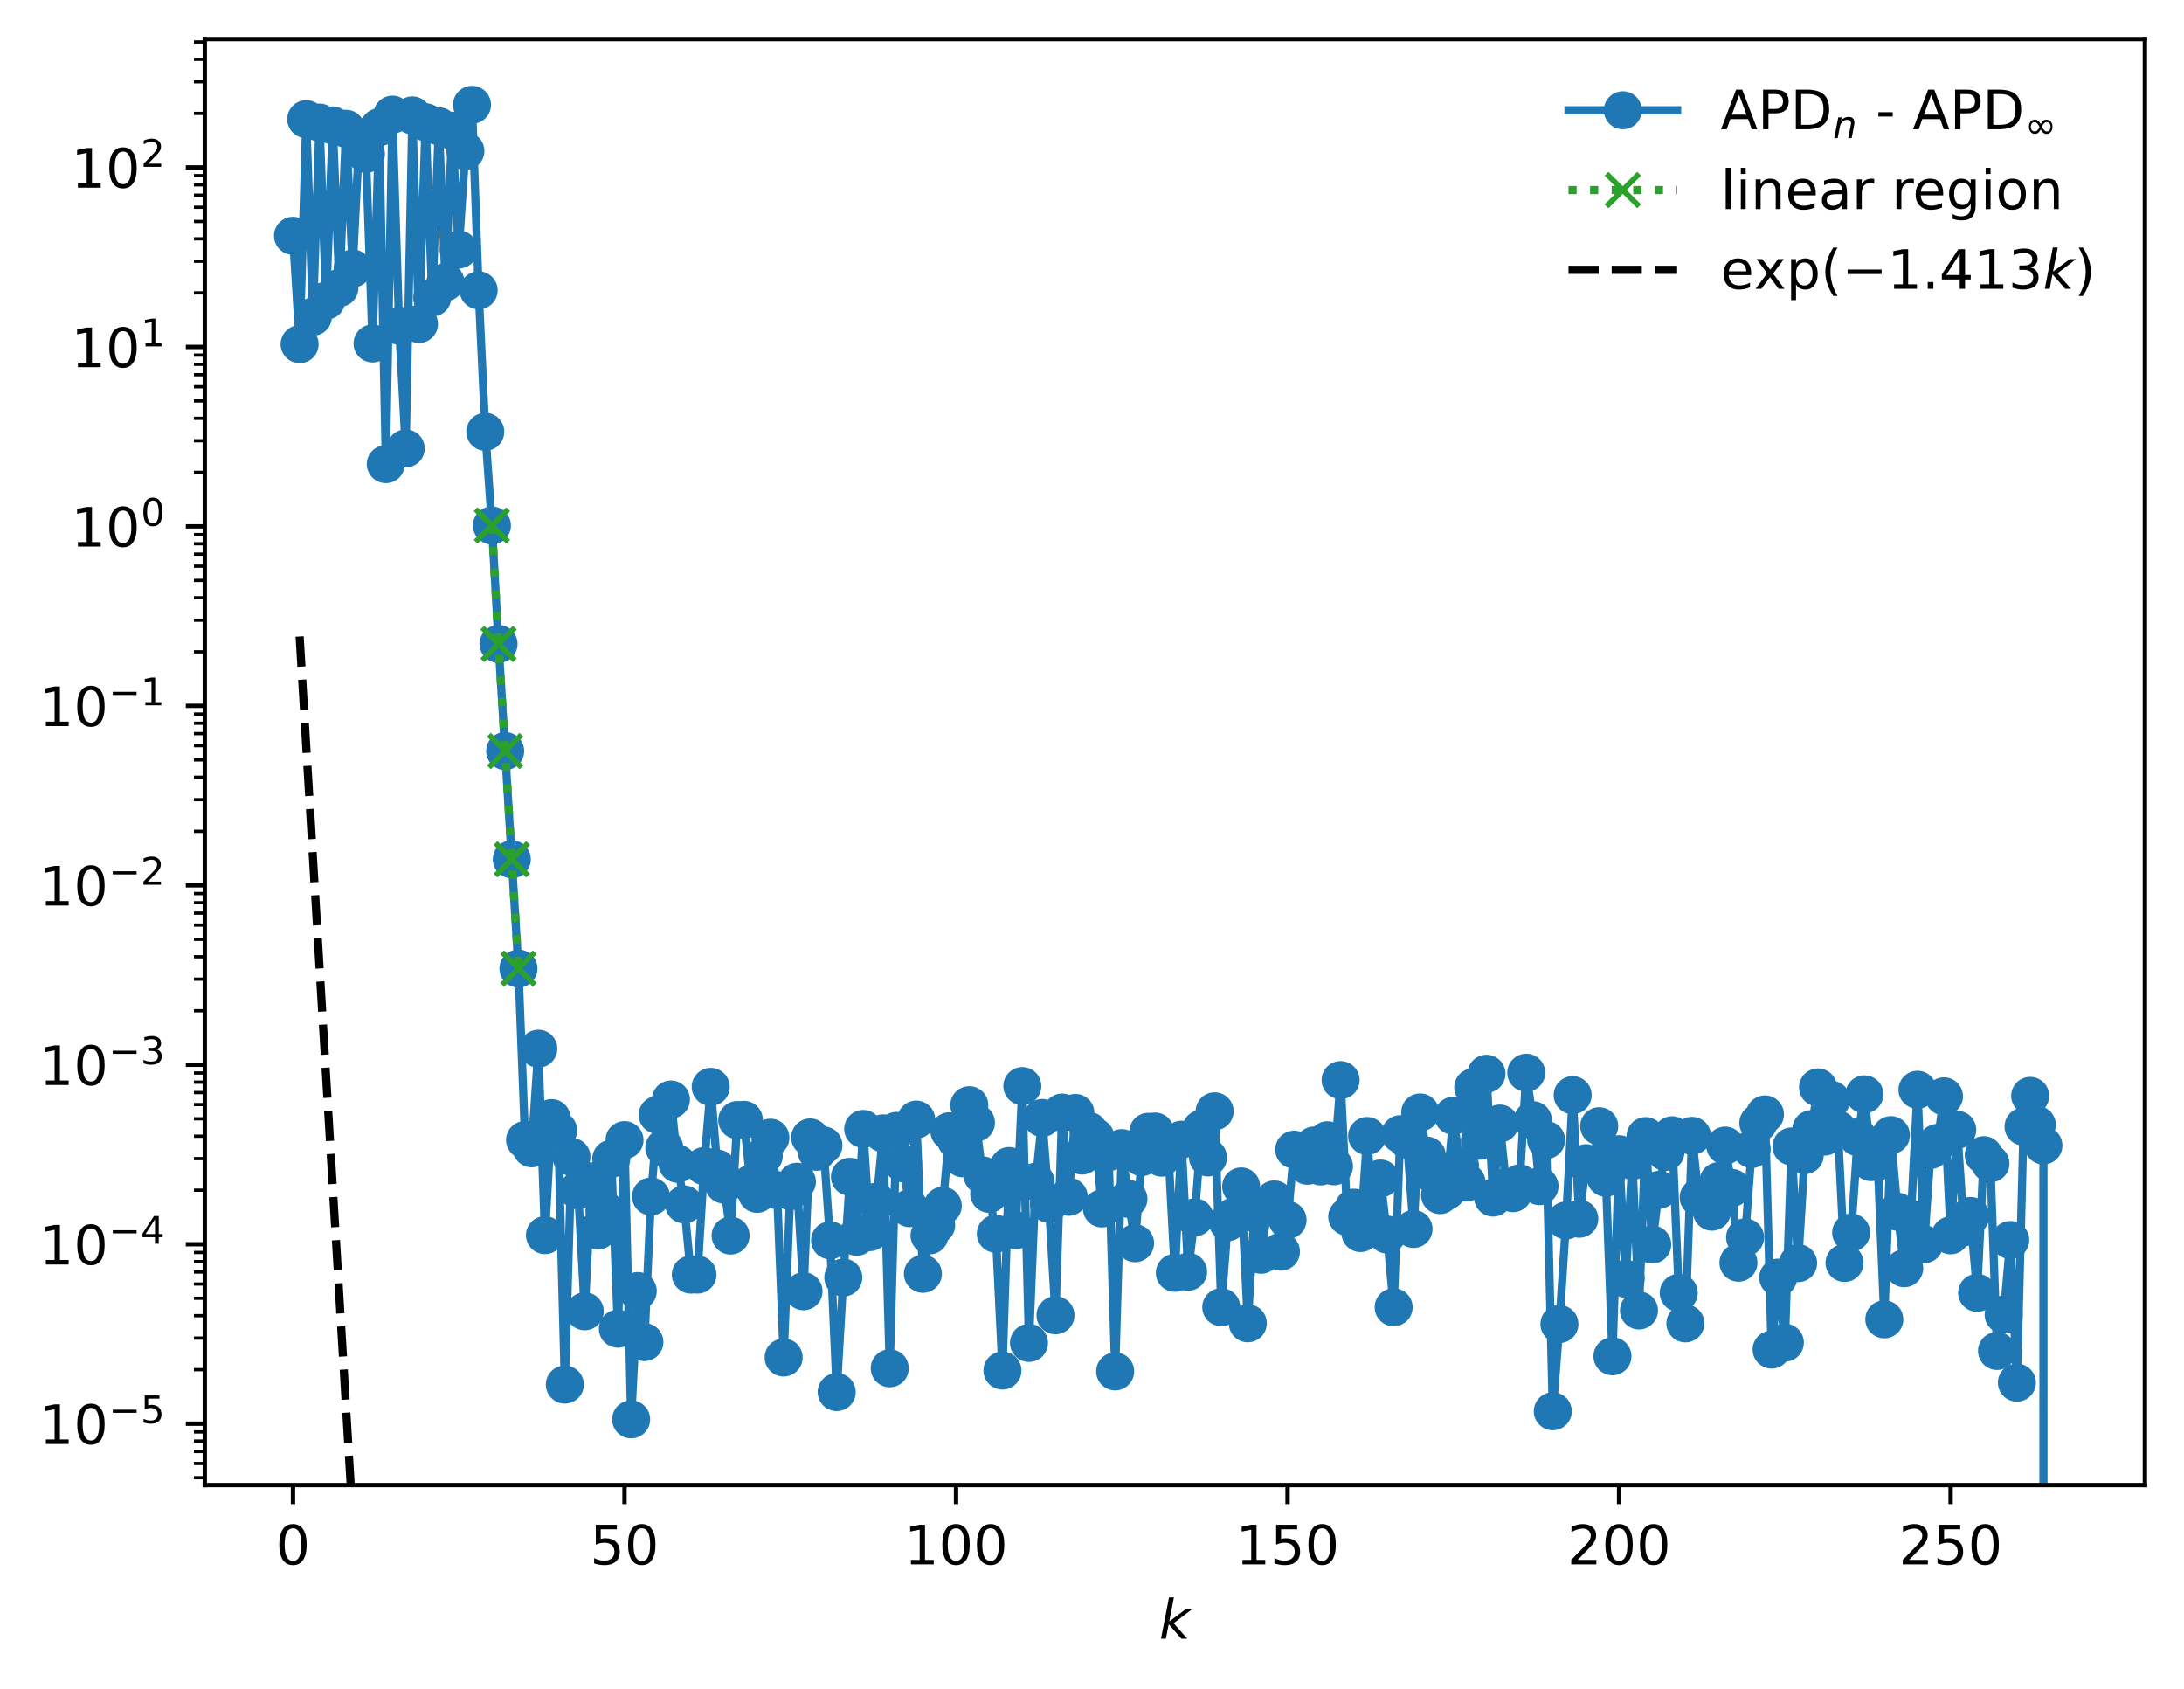 <?xml version="1.0" encoding="utf-8" standalone="no"?>
<!DOCTYPE svg PUBLIC "-//W3C//DTD SVG 1.1//EN"
  "http://www.w3.org/Graphics/SVG/1.1/DTD/svg11.dtd">
<!-- Created with matplotlib (https://matplotlib.org/) -->
<svg height="310.868pt" version="1.1" viewBox="0 0 402.02 310.868" width="402.02pt" xmlns="http://www.w3.org/2000/svg" xmlns:xlink="http://www.w3.org/1999/xlink">
 <defs>
  <style type="text/css">
*{stroke-linecap:butt;stroke-linejoin:round;}
  </style>
 </defs>
 <g id="figure_1">
  <g id="patch_1">
   <path d="M 0 310.868 
L 402.02 310.868 
L 402.02 0 
L 0 0 
z
" style="fill:#ffffff;"/>
  </g>
  <g id="axes_1">
   <g id="patch_2">
    <path d="M 37.7 273.312 
L 394.82 273.312 
L 394.82 7.2 
L 37.7 7.2 
z
" style="fill:#ffffff;"/>
   </g>
   <g id="matplotlib.axis_1">
    <g id="xtick_1">
     <g id="line2d_1">
      <defs>
       <path d="M 0 0 
L 0 3.5 
" id="m13bd6f4a15" style="stroke:#000000;stroke-width:0.8;"/>
      </defs>
      <g>
       <use style="stroke:#000000;stroke-width:0.8;" x="53.933" xlink:href="#m13bd6f4a15" y="273.312"/>
      </g>
     </g>
     <g id="text_1">
      <!-- 0 -->
      <defs>
       <path d="M 31.781 66.406 
Q 24.172 66.406 20.328 58.906 
Q 16.5 51.422 16.5 36.375 
Q 16.5 21.391 20.328 13.891 
Q 24.172 6.391 31.781 6.391 
Q 39.453 6.391 43.281 13.891 
Q 47.125 21.391 47.125 36.375 
Q 47.125 51.422 43.281 58.906 
Q 39.453 66.406 31.781 66.406 
z
M 31.781 74.219 
Q 44.047 74.219 50.516 64.516 
Q 56.984 54.828 56.984 36.375 
Q 56.984 17.969 50.516 8.266 
Q 44.047 -1.422 31.781 -1.422 
Q 19.531 -1.422 13.062 8.266 
Q 6.594 17.969 6.594 36.375 
Q 6.594 54.828 13.062 64.516 
Q 19.531 74.219 31.781 74.219 
z
" id="DejaVuSans-48"/>
      </defs>
      <g transform="translate(50.751 287.91)scale(0.1 -0.1)">
       <use xlink:href="#DejaVuSans-48"/>
      </g>
     </g>
    </g>
    <g id="xtick_2">
     <g id="line2d_2">
      <g>
       <use style="stroke:#000000;stroke-width:0.8;" x="114.958" xlink:href="#m13bd6f4a15" y="273.312"/>
      </g>
     </g>
     <g id="text_2">
      <!-- 50 -->
      <defs>
       <path d="M 10.797 72.906 
L 49.516 72.906 
L 49.516 64.594 
L 19.828 64.594 
L 19.828 46.734 
Q 21.969 47.469 24.109 47.828 
Q 26.266 48.188 28.422 48.188 
Q 40.625 48.188 47.75 41.5 
Q 54.891 34.812 54.891 23.391 
Q 54.891 11.625 47.562 5.094 
Q 40.234 -1.422 26.906 -1.422 
Q 22.312 -1.422 17.547 -0.641 
Q 12.797 0.141 7.719 1.703 
L 7.719 11.625 
Q 12.109 9.234 16.797 8.062 
Q 21.484 6.891 26.703 6.891 
Q 35.156 6.891 40.078 11.328 
Q 45.016 15.766 45.016 23.391 
Q 45.016 31 40.078 35.438 
Q 35.156 39.891 26.703 39.891 
Q 22.75 39.891 18.812 39.016 
Q 14.891 38.141 10.797 36.281 
z
" id="DejaVuSans-53"/>
      </defs>
      <g transform="translate(108.596 287.91)scale(0.1 -0.1)">
       <use xlink:href="#DejaVuSans-53"/>
       <use x="63.623" xlink:href="#DejaVuSans-48"/>
      </g>
     </g>
    </g>
    <g id="xtick_3">
     <g id="line2d_3">
      <g>
       <use style="stroke:#000000;stroke-width:0.8;" x="175.983" xlink:href="#m13bd6f4a15" y="273.312"/>
      </g>
     </g>
     <g id="text_3">
      <!-- 100 -->
      <defs>
       <path d="M 12.406 8.297 
L 28.516 8.297 
L 28.516 63.922 
L 10.984 60.406 
L 10.984 69.391 
L 28.422 72.906 
L 38.281 72.906 
L 38.281 8.297 
L 54.391 8.297 
L 54.391 0 
L 12.406 0 
z
" id="DejaVuSans-49"/>
      </defs>
      <g transform="translate(166.44 287.91)scale(0.1 -0.1)">
       <use xlink:href="#DejaVuSans-49"/>
       <use x="63.623" xlink:href="#DejaVuSans-48"/>
       <use x="127.246" xlink:href="#DejaVuSans-48"/>
      </g>
     </g>
    </g>
    <g id="xtick_4">
     <g id="line2d_4">
      <g>
       <use style="stroke:#000000;stroke-width:0.8;" x="237.009" xlink:href="#m13bd6f4a15" y="273.312"/>
      </g>
     </g>
     <g id="text_4">
      <!-- 150 -->
      <g transform="translate(227.465 287.91)scale(0.1 -0.1)">
       <use xlink:href="#DejaVuSans-49"/>
       <use x="63.623" xlink:href="#DejaVuSans-53"/>
       <use x="127.246" xlink:href="#DejaVuSans-48"/>
      </g>
     </g>
    </g>
    <g id="xtick_5">
     <g id="line2d_5">
      <g>
       <use style="stroke:#000000;stroke-width:0.8;" x="298.034" xlink:href="#m13bd6f4a15" y="273.312"/>
      </g>
     </g>
     <g id="text_5">
      <!-- 200 -->
      <defs>
       <path d="M 19.188 8.297 
L 53.609 8.297 
L 53.609 0 
L 7.328 0 
L 7.328 8.297 
Q 12.938 14.109 22.625 23.891 
Q 32.328 33.688 34.812 36.531 
Q 39.547 41.844 41.422 45.531 
Q 43.312 49.219 43.312 52.781 
Q 43.312 58.594 39.234 62.25 
Q 35.156 65.922 28.609 65.922 
Q 23.969 65.922 18.812 64.312 
Q 13.672 62.703 7.812 59.422 
L 7.812 69.391 
Q 13.766 71.781 18.938 73 
Q 24.125 74.219 28.422 74.219 
Q 39.75 74.219 46.484 68.547 
Q 53.219 62.891 53.219 53.422 
Q 53.219 48.922 51.531 44.891 
Q 49.859 40.875 45.406 35.406 
Q 44.188 33.984 37.641 27.219 
Q 31.109 20.453 19.188 8.297 
z
" id="DejaVuSans-50"/>
      </defs>
      <g transform="translate(288.49 287.91)scale(0.1 -0.1)">
       <use xlink:href="#DejaVuSans-50"/>
       <use x="63.623" xlink:href="#DejaVuSans-48"/>
       <use x="127.246" xlink:href="#DejaVuSans-48"/>
      </g>
     </g>
    </g>
    <g id="xtick_6">
     <g id="line2d_6">
      <g>
       <use style="stroke:#000000;stroke-width:0.8;" x="359.059" xlink:href="#m13bd6f4a15" y="273.312"/>
      </g>
     </g>
     <g id="text_6">
      <!-- 250 -->
      <g transform="translate(349.515 287.91)scale(0.1 -0.1)">
       <use xlink:href="#DejaVuSans-50"/>
       <use x="63.623" xlink:href="#DejaVuSans-53"/>
       <use x="127.246" xlink:href="#DejaVuSans-48"/>
      </g>
     </g>
    </g>
    <g id="text_7">
     <!-- $ k $ -->
     <defs>
      <path d="M 18.312 75.984 
L 27.297 75.984 
L 18.703 31.688 
L 49.516 54.688 
L 61.188 54.688 
L 26.812 28.516 
L 51.906 0 
L 41.016 0 
L 17.672 26.703 
L 12.5 0 
L 3.516 0 
z
" id="DejaVuSans-Oblique-107"/>
     </defs>
     <g transform="translate(213.36 301.589)scale(0.1 -0.1)">
      <use transform="translate(0 0.016)" xlink:href="#DejaVuSans-Oblique-107"/>
     </g>
    </g>
   </g>
   <g id="matplotlib.axis_2">
    <g id="ytick_1">
     <g id="line2d_7">
      <defs>
       <path d="M 0 0 
L -3.5 0 
" id="ma17bebb9d2" style="stroke:#000000;stroke-width:0.8;"/>
      </defs>
      <g>
       <use style="stroke:#000000;stroke-width:0.8;" x="37.7" xlink:href="#ma17bebb9d2" y="262.018"/>
      </g>
     </g>
     <g id="text_8">
      <!-- $\mathdefault{10^{-5}}$ -->
      <defs>
       <path d="M 10.594 35.5 
L 73.188 35.5 
L 73.188 27.203 
L 10.594 27.203 
z
" id="DejaVuSans-8722"/>
      </defs>
      <g transform="translate(7.2 265.817)scale(0.1 -0.1)">
       <use transform="translate(0 0.684)" xlink:href="#DejaVuSans-49"/>
       <use transform="translate(63.623 0.684)" xlink:href="#DejaVuSans-48"/>
       <use transform="translate(128.203 38.966)scale(0.7)" xlink:href="#DejaVuSans-8722"/>
       <use transform="translate(186.855 38.966)scale(0.7)" xlink:href="#DejaVuSans-53"/>
      </g>
     </g>
    </g>
    <g id="ytick_2">
     <g id="line2d_8">
      <g>
       <use style="stroke:#000000;stroke-width:0.8;" x="37.7" xlink:href="#ma17bebb9d2" y="228.989"/>
      </g>
     </g>
     <g id="text_9">
      <!-- $\mathdefault{10^{-4}}$ -->
      <defs>
       <path d="M 37.797 64.312 
L 12.891 25.391 
L 37.797 25.391 
z
M 35.203 72.906 
L 47.609 72.906 
L 47.609 25.391 
L 58.016 25.391 
L 58.016 17.188 
L 47.609 17.188 
L 47.609 0 
L 37.797 0 
L 37.797 17.188 
L 4.891 17.188 
L 4.891 26.703 
z
" id="DejaVuSans-52"/>
      </defs>
      <g transform="translate(7.2 232.788)scale(0.1 -0.1)">
       <use transform="translate(0 0.684)" xlink:href="#DejaVuSans-49"/>
       <use transform="translate(63.623 0.684)" xlink:href="#DejaVuSans-48"/>
       <use transform="translate(128.203 38.966)scale(0.7)" xlink:href="#DejaVuSans-8722"/>
       <use transform="translate(186.855 38.966)scale(0.7)" xlink:href="#DejaVuSans-52"/>
      </g>
     </g>
    </g>
    <g id="ytick_3">
     <g id="line2d_9">
      <g>
       <use style="stroke:#000000;stroke-width:0.8;" x="37.7" xlink:href="#ma17bebb9d2" y="195.96"/>
      </g>
     </g>
     <g id="text_10">
      <!-- $\mathdefault{10^{-3}}$ -->
      <defs>
       <path d="M 40.578 39.312 
Q 47.656 37.797 51.625 33 
Q 55.609 28.219 55.609 21.188 
Q 55.609 10.406 48.188 4.484 
Q 40.766 -1.422 27.094 -1.422 
Q 22.516 -1.422 17.656 -0.516 
Q 12.797 0.391 7.625 2.203 
L 7.625 11.719 
Q 11.719 9.328 16.594 8.109 
Q 21.484 6.891 26.812 6.891 
Q 36.078 6.891 40.938 10.547 
Q 45.797 14.203 45.797 21.188 
Q 45.797 27.641 41.281 31.266 
Q 36.766 34.906 28.719 34.906 
L 20.219 34.906 
L 20.219 43.016 
L 29.109 43.016 
Q 36.375 43.016 40.234 45.922 
Q 44.094 48.828 44.094 54.297 
Q 44.094 59.906 40.109 62.906 
Q 36.141 65.922 28.719 65.922 
Q 24.656 65.922 20.016 65.031 
Q 15.375 64.156 9.812 62.312 
L 9.812 71.094 
Q 15.438 72.656 20.344 73.438 
Q 25.25 74.219 29.594 74.219 
Q 40.828 74.219 47.359 69.109 
Q 53.906 64.016 53.906 55.328 
Q 53.906 49.266 50.438 45.094 
Q 46.969 40.922 40.578 39.312 
z
" id="DejaVuSans-51"/>
      </defs>
      <g transform="translate(7.2 199.759)scale(0.1 -0.1)">
       <use transform="translate(0 0.766)" xlink:href="#DejaVuSans-49"/>
       <use transform="translate(63.623 0.766)" xlink:href="#DejaVuSans-48"/>
       <use transform="translate(128.203 39.047)scale(0.7)" xlink:href="#DejaVuSans-8722"/>
       <use transform="translate(186.855 39.047)scale(0.7)" xlink:href="#DejaVuSans-51"/>
      </g>
     </g>
    </g>
    <g id="ytick_4">
     <g id="line2d_10">
      <g>
       <use style="stroke:#000000;stroke-width:0.8;" x="37.7" xlink:href="#ma17bebb9d2" y="162.931"/>
      </g>
     </g>
     <g id="text_11">
      <!-- $\mathdefault{10^{-2}}$ -->
      <g transform="translate(7.2 166.73)scale(0.1 -0.1)">
       <use transform="translate(0 0.766)" xlink:href="#DejaVuSans-49"/>
       <use transform="translate(63.623 0.766)" xlink:href="#DejaVuSans-48"/>
       <use transform="translate(128.203 39.047)scale(0.7)" xlink:href="#DejaVuSans-8722"/>
       <use transform="translate(186.855 39.047)scale(0.7)" xlink:href="#DejaVuSans-50"/>
      </g>
     </g>
    </g>
    <g id="ytick_5">
     <g id="line2d_11">
      <g>
       <use style="stroke:#000000;stroke-width:0.8;" x="37.7" xlink:href="#ma17bebb9d2" y="129.901"/>
      </g>
     </g>
     <g id="text_12">
      <!-- $\mathdefault{10^{-1}}$ -->
      <g transform="translate(7.2 133.701)scale(0.1 -0.1)">
       <use transform="translate(0 0.684)" xlink:href="#DejaVuSans-49"/>
       <use transform="translate(63.623 0.684)" xlink:href="#DejaVuSans-48"/>
       <use transform="translate(128.203 38.966)scale(0.7)" xlink:href="#DejaVuSans-8722"/>
       <use transform="translate(186.855 38.966)scale(0.7)" xlink:href="#DejaVuSans-49"/>
      </g>
     </g>
    </g>
    <g id="ytick_6">
     <g id="line2d_12">
      <g>
       <use style="stroke:#000000;stroke-width:0.8;" x="37.7" xlink:href="#ma17bebb9d2" y="96.872"/>
      </g>
     </g>
     <g id="text_13">
      <!-- $\mathdefault{10^{0}}$ -->
      <g transform="translate(13.1 100.672)scale(0.1 -0.1)">
       <use transform="translate(0 0.766)" xlink:href="#DejaVuSans-49"/>
       <use transform="translate(63.623 0.766)" xlink:href="#DejaVuSans-48"/>
       <use transform="translate(128.203 39.047)scale(0.7)" xlink:href="#DejaVuSans-48"/>
      </g>
     </g>
    </g>
    <g id="ytick_7">
     <g id="line2d_13">
      <g>
       <use style="stroke:#000000;stroke-width:0.8;" x="37.7" xlink:href="#ma17bebb9d2" y="63.843"/>
      </g>
     </g>
     <g id="text_14">
      <!-- $\mathdefault{10^{1}}$ -->
      <g transform="translate(13.1 67.642)scale(0.1 -0.1)">
       <use transform="translate(0 0.684)" xlink:href="#DejaVuSans-49"/>
       <use transform="translate(63.623 0.684)" xlink:href="#DejaVuSans-48"/>
       <use transform="translate(128.203 38.966)scale(0.7)" xlink:href="#DejaVuSans-49"/>
      </g>
     </g>
    </g>
    <g id="ytick_8">
     <g id="line2d_14">
      <g>
       <use style="stroke:#000000;stroke-width:0.8;" x="37.7" xlink:href="#ma17bebb9d2" y="30.814"/>
      </g>
     </g>
     <g id="text_15">
      <!-- $\mathdefault{10^{2}}$ -->
      <g transform="translate(13.1 34.613)scale(0.1 -0.1)">
       <use transform="translate(0 0.766)" xlink:href="#DejaVuSans-49"/>
       <use transform="translate(63.623 0.766)" xlink:href="#DejaVuSans-48"/>
       <use transform="translate(128.203 39.047)scale(0.7)" xlink:href="#DejaVuSans-50"/>
      </g>
     </g>
    </g>
    <g id="ytick_9">
     <g id="line2d_15">
      <defs>
       <path d="M 0 0 
L -2 0 
" id="m05f73838c0" style="stroke:#000000;stroke-width:0.6;"/>
      </defs>
      <g>
       <use style="stroke:#000000;stroke-width:0.6;" x="37.7" xlink:href="#m05f73838c0" y="271.961"/>
      </g>
     </g>
    </g>
    <g id="ytick_10">
     <g id="line2d_16">
      <g>
       <use style="stroke:#000000;stroke-width:0.6;" x="37.7" xlink:href="#m05f73838c0" y="269.345"/>
      </g>
     </g>
    </g>
    <g id="ytick_11">
     <g id="line2d_17">
      <g>
       <use style="stroke:#000000;stroke-width:0.6;" x="37.7" xlink:href="#m05f73838c0" y="267.134"/>
      </g>
     </g>
    </g>
    <g id="ytick_12">
     <g id="line2d_18">
      <g>
       <use style="stroke:#000000;stroke-width:0.6;" x="37.7" xlink:href="#m05f73838c0" y="265.219"/>
      </g>
     </g>
    </g>
    <g id="ytick_13">
     <g id="line2d_19">
      <g>
       <use style="stroke:#000000;stroke-width:0.6;" x="37.7" xlink:href="#m05f73838c0" y="263.529"/>
      </g>
     </g>
    </g>
    <g id="ytick_14">
     <g id="line2d_20">
      <g>
       <use style="stroke:#000000;stroke-width:0.6;" x="37.7" xlink:href="#m05f73838c0" y="252.075"/>
      </g>
     </g>
    </g>
    <g id="ytick_15">
     <g id="line2d_21">
      <g>
       <use style="stroke:#000000;stroke-width:0.6;" x="37.7" xlink:href="#m05f73838c0" y="246.259"/>
      </g>
     </g>
    </g>
    <g id="ytick_16">
     <g id="line2d_22">
      <g>
       <use style="stroke:#000000;stroke-width:0.6;" x="37.7" xlink:href="#m05f73838c0" y="242.132"/>
      </g>
     </g>
    </g>
    <g id="ytick_17">
     <g id="line2d_23">
      <g>
       <use style="stroke:#000000;stroke-width:0.6;" x="37.7" xlink:href="#m05f73838c0" y="238.932"/>
      </g>
     </g>
    </g>
    <g id="ytick_18">
     <g id="line2d_24">
      <g>
       <use style="stroke:#000000;stroke-width:0.6;" x="37.7" xlink:href="#m05f73838c0" y="236.316"/>
      </g>
     </g>
    </g>
    <g id="ytick_19">
     <g id="line2d_25">
      <g>
       <use style="stroke:#000000;stroke-width:0.6;" x="37.7" xlink:href="#m05f73838c0" y="234.105"/>
      </g>
     </g>
    </g>
    <g id="ytick_20">
     <g id="line2d_26">
      <g>
       <use style="stroke:#000000;stroke-width:0.6;" x="37.7" xlink:href="#m05f73838c0" y="232.19"/>
      </g>
     </g>
    </g>
    <g id="ytick_21">
     <g id="line2d_27">
      <g>
       <use style="stroke:#000000;stroke-width:0.6;" x="37.7" xlink:href="#m05f73838c0" y="230.5"/>
      </g>
     </g>
    </g>
    <g id="ytick_22">
     <g id="line2d_28">
      <g>
       <use style="stroke:#000000;stroke-width:0.6;" x="37.7" xlink:href="#m05f73838c0" y="219.046"/>
      </g>
     </g>
    </g>
    <g id="ytick_23">
     <g id="line2d_29">
      <g>
       <use style="stroke:#000000;stroke-width:0.6;" x="37.7" xlink:href="#m05f73838c0" y="213.23"/>
      </g>
     </g>
    </g>
    <g id="ytick_24">
     <g id="line2d_30">
      <g>
       <use style="stroke:#000000;stroke-width:0.6;" x="37.7" xlink:href="#m05f73838c0" y="209.103"/>
      </g>
     </g>
    </g>
    <g id="ytick_25">
     <g id="line2d_31">
      <g>
       <use style="stroke:#000000;stroke-width:0.6;" x="37.7" xlink:href="#m05f73838c0" y="205.902"/>
      </g>
     </g>
    </g>
    <g id="ytick_26">
     <g id="line2d_32">
      <g>
       <use style="stroke:#000000;stroke-width:0.6;" x="37.7" xlink:href="#m05f73838c0" y="203.287"/>
      </g>
     </g>
    </g>
    <g id="ytick_27">
     <g id="line2d_33">
      <g>
       <use style="stroke:#000000;stroke-width:0.6;" x="37.7" xlink:href="#m05f73838c0" y="201.076"/>
      </g>
     </g>
    </g>
    <g id="ytick_28">
     <g id="line2d_34">
      <g>
       <use style="stroke:#000000;stroke-width:0.6;" x="37.7" xlink:href="#m05f73838c0" y="199.161"/>
      </g>
     </g>
    </g>
    <g id="ytick_29">
     <g id="line2d_35">
      <g>
       <use style="stroke:#000000;stroke-width:0.6;" x="37.7" xlink:href="#m05f73838c0" y="197.471"/>
      </g>
     </g>
    </g>
    <g id="ytick_30">
     <g id="line2d_36">
      <g>
       <use style="stroke:#000000;stroke-width:0.6;" x="37.7" xlink:href="#m05f73838c0" y="186.017"/>
      </g>
     </g>
    </g>
    <g id="ytick_31">
     <g id="line2d_37">
      <g>
       <use style="stroke:#000000;stroke-width:0.6;" x="37.7" xlink:href="#m05f73838c0" y="180.201"/>
      </g>
     </g>
    </g>
    <g id="ytick_32">
     <g id="line2d_38">
      <g>
       <use style="stroke:#000000;stroke-width:0.6;" x="37.7" xlink:href="#m05f73838c0" y="176.074"/>
      </g>
     </g>
    </g>
    <g id="ytick_33">
     <g id="line2d_39">
      <g>
       <use style="stroke:#000000;stroke-width:0.6;" x="37.7" xlink:href="#m05f73838c0" y="172.873"/>
      </g>
     </g>
    </g>
    <g id="ytick_34">
     <g id="line2d_40">
      <g>
       <use style="stroke:#000000;stroke-width:0.6;" x="37.7" xlink:href="#m05f73838c0" y="170.258"/>
      </g>
     </g>
    </g>
    <g id="ytick_35">
     <g id="line2d_41">
      <g>
       <use style="stroke:#000000;stroke-width:0.6;" x="37.7" xlink:href="#m05f73838c0" y="168.047"/>
      </g>
     </g>
    </g>
    <g id="ytick_36">
     <g id="line2d_42">
      <g>
       <use style="stroke:#000000;stroke-width:0.6;" x="37.7" xlink:href="#m05f73838c0" y="166.131"/>
      </g>
     </g>
    </g>
    <g id="ytick_37">
     <g id="line2d_43">
      <g>
       <use style="stroke:#000000;stroke-width:0.6;" x="37.7" xlink:href="#m05f73838c0" y="164.442"/>
      </g>
     </g>
    </g>
    <g id="ytick_38">
     <g id="line2d_44">
      <g>
       <use style="stroke:#000000;stroke-width:0.6;" x="37.7" xlink:href="#m05f73838c0" y="152.988"/>
      </g>
     </g>
    </g>
    <g id="ytick_39">
     <g id="line2d_45">
      <g>
       <use style="stroke:#000000;stroke-width:0.6;" x="37.7" xlink:href="#m05f73838c0" y="147.172"/>
      </g>
     </g>
    </g>
    <g id="ytick_40">
     <g id="line2d_46">
      <g>
       <use style="stroke:#000000;stroke-width:0.6;" x="37.7" xlink:href="#m05f73838c0" y="143.045"/>
      </g>
     </g>
    </g>
    <g id="ytick_41">
     <g id="line2d_47">
      <g>
       <use style="stroke:#000000;stroke-width:0.6;" x="37.7" xlink:href="#m05f73838c0" y="139.844"/>
      </g>
     </g>
    </g>
    <g id="ytick_42">
     <g id="line2d_48">
      <g>
       <use style="stroke:#000000;stroke-width:0.6;" x="37.7" xlink:href="#m05f73838c0" y="137.229"/>
      </g>
     </g>
    </g>
    <g id="ytick_43">
     <g id="line2d_49">
      <g>
       <use style="stroke:#000000;stroke-width:0.6;" x="37.7" xlink:href="#m05f73838c0" y="135.018"/>
      </g>
     </g>
    </g>
    <g id="ytick_44">
     <g id="line2d_50">
      <g>
       <use style="stroke:#000000;stroke-width:0.6;" x="37.7" xlink:href="#m05f73838c0" y="133.102"/>
      </g>
     </g>
    </g>
    <g id="ytick_45">
     <g id="line2d_51">
      <g>
       <use style="stroke:#000000;stroke-width:0.6;" x="37.7" xlink:href="#m05f73838c0" y="131.413"/>
      </g>
     </g>
    </g>
    <g id="ytick_46">
     <g id="line2d_52">
      <g>
       <use style="stroke:#000000;stroke-width:0.6;" x="37.7" xlink:href="#m05f73838c0" y="119.959"/>
      </g>
     </g>
    </g>
    <g id="ytick_47">
     <g id="line2d_53">
      <g>
       <use style="stroke:#000000;stroke-width:0.6;" x="37.7" xlink:href="#m05f73838c0" y="114.143"/>
      </g>
     </g>
    </g>
    <g id="ytick_48">
     <g id="line2d_54">
      <g>
       <use style="stroke:#000000;stroke-width:0.6;" x="37.7" xlink:href="#m05f73838c0" y="110.016"/>
      </g>
     </g>
    </g>
    <g id="ytick_49">
     <g id="line2d_55">
      <g>
       <use style="stroke:#000000;stroke-width:0.6;" x="37.7" xlink:href="#m05f73838c0" y="106.815"/>
      </g>
     </g>
    </g>
    <g id="ytick_50">
     <g id="line2d_56">
      <g>
       <use style="stroke:#000000;stroke-width:0.6;" x="37.7" xlink:href="#m05f73838c0" y="104.2"/>
      </g>
     </g>
    </g>
    <g id="ytick_51">
     <g id="line2d_57">
      <g>
       <use style="stroke:#000000;stroke-width:0.6;" x="37.7" xlink:href="#m05f73838c0" y="101.989"/>
      </g>
     </g>
    </g>
    <g id="ytick_52">
     <g id="line2d_58">
      <g>
       <use style="stroke:#000000;stroke-width:0.6;" x="37.7" xlink:href="#m05f73838c0" y="100.073"/>
      </g>
     </g>
    </g>
    <g id="ytick_53">
     <g id="line2d_59">
      <g>
       <use style="stroke:#000000;stroke-width:0.6;" x="37.7" xlink:href="#m05f73838c0" y="98.384"/>
      </g>
     </g>
    </g>
    <g id="ytick_54">
     <g id="line2d_60">
      <g>
       <use style="stroke:#000000;stroke-width:0.6;" x="37.7" xlink:href="#m05f73838c0" y="86.93"/>
      </g>
     </g>
    </g>
    <g id="ytick_55">
     <g id="line2d_61">
      <g>
       <use style="stroke:#000000;stroke-width:0.6;" x="37.7" xlink:href="#m05f73838c0" y="81.113"/>
      </g>
     </g>
    </g>
    <g id="ytick_56">
     <g id="line2d_62">
      <g>
       <use style="stroke:#000000;stroke-width:0.6;" x="37.7" xlink:href="#m05f73838c0" y="76.987"/>
      </g>
     </g>
    </g>
    <g id="ytick_57">
     <g id="line2d_63">
      <g>
       <use style="stroke:#000000;stroke-width:0.6;" x="37.7" xlink:href="#m05f73838c0" y="73.786"/>
      </g>
     </g>
    </g>
    <g id="ytick_58">
     <g id="line2d_64">
      <g>
       <use style="stroke:#000000;stroke-width:0.6;" x="37.7" xlink:href="#m05f73838c0" y="71.171"/>
      </g>
     </g>
    </g>
    <g id="ytick_59">
     <g id="line2d_65">
      <g>
       <use style="stroke:#000000;stroke-width:0.6;" x="37.7" xlink:href="#m05f73838c0" y="68.96"/>
      </g>
     </g>
    </g>
    <g id="ytick_60">
     <g id="line2d_66">
      <g>
       <use style="stroke:#000000;stroke-width:0.6;" x="37.7" xlink:href="#m05f73838c0" y="67.044"/>
      </g>
     </g>
    </g>
    <g id="ytick_61">
     <g id="line2d_67">
      <g>
       <use style="stroke:#000000;stroke-width:0.6;" x="37.7" xlink:href="#m05f73838c0" y="65.355"/>
      </g>
     </g>
    </g>
    <g id="ytick_62">
     <g id="line2d_68">
      <g>
       <use style="stroke:#000000;stroke-width:0.6;" x="37.7" xlink:href="#m05f73838c0" y="53.9"/>
      </g>
     </g>
    </g>
    <g id="ytick_63">
     <g id="line2d_69">
      <g>
       <use style="stroke:#000000;stroke-width:0.6;" x="37.7" xlink:href="#m05f73838c0" y="48.084"/>
      </g>
     </g>
    </g>
    <g id="ytick_64">
     <g id="line2d_70">
      <g>
       <use style="stroke:#000000;stroke-width:0.6;" x="37.7" xlink:href="#m05f73838c0" y="43.958"/>
      </g>
     </g>
    </g>
    <g id="ytick_65">
     <g id="line2d_71">
      <g>
       <use style="stroke:#000000;stroke-width:0.6;" x="37.7" xlink:href="#m05f73838c0" y="40.757"/>
      </g>
     </g>
    </g>
    <g id="ytick_66">
     <g id="line2d_72">
      <g>
       <use style="stroke:#000000;stroke-width:0.6;" x="37.7" xlink:href="#m05f73838c0" y="38.142"/>
      </g>
     </g>
    </g>
    <g id="ytick_67">
     <g id="line2d_73">
      <g>
       <use style="stroke:#000000;stroke-width:0.6;" x="37.7" xlink:href="#m05f73838c0" y="35.93"/>
      </g>
     </g>
    </g>
    <g id="ytick_68">
     <g id="line2d_74">
      <g>
       <use style="stroke:#000000;stroke-width:0.6;" x="37.7" xlink:href="#m05f73838c0" y="34.015"/>
      </g>
     </g>
    </g>
    <g id="ytick_69">
     <g id="line2d_75">
      <g>
       <use style="stroke:#000000;stroke-width:0.6;" x="37.7" xlink:href="#m05f73838c0" y="32.325"/>
      </g>
     </g>
    </g>
    <g id="ytick_70">
     <g id="line2d_76">
      <g>
       <use style="stroke:#000000;stroke-width:0.6;" x="37.7" xlink:href="#m05f73838c0" y="20.871"/>
      </g>
     </g>
    </g>
    <g id="ytick_71">
     <g id="line2d_77">
      <g>
       <use style="stroke:#000000;stroke-width:0.6;" x="37.7" xlink:href="#m05f73838c0" y="15.055"/>
      </g>
     </g>
    </g>
    <g id="ytick_72">
     <g id="line2d_78">
      <g>
       <use style="stroke:#000000;stroke-width:0.6;" x="37.7" xlink:href="#m05f73838c0" y="10.929"/>
      </g>
     </g>
    </g>
    <g id="ytick_73">
     <g id="line2d_79">
      <g>
       <use style="stroke:#000000;stroke-width:0.6;" x="37.7" xlink:href="#m05f73838c0" y="7.728"/>
      </g>
     </g>
    </g>
   </g>
   <g id="line2d_80">
    <path clip-path="url(#p53d112e185)" d="M 53.933 43.399 
L 55.153 63.338 
L 56.374 21.936 
L 57.594 58.287 
L 58.815 22.557 
L 60.035 55.335 
L 61.256 23.095 
L 62.476 52.985 
L 63.697 23.706 
L 64.917 49.414 
L 66.138 25.205 
L 67.358 28.329 
L 68.579 63.205 
L 69.799 23.425 
L 71.02 85.415 
L 72.24 21.1 
L 73.461 59.934 
L 74.681 82.529 
L 75.902 21.241 
L 77.122 59.62 
L 78.343 22.505 
L 79.563 54.755 
L 80.784 23.249 
L 82.004 51.92 
L 83.225 24.064 
L 84.445 45.923 
L 85.666 27.797 
L 86.886 19.296 
L 88.107 53.429 
L 89.327 79.46 
L 90.548 96.71 
L 91.768 118.517 
L 95.43 178.249 
L 96.65 209.8 
L 97.871 211.341 
L 99.091 192.997 
L 100.312 227.316 
L 101.532 205.772 
L 102.753 208.043 
L 103.973 254.816 
L 105.194 212.913 
L 106.414 219.066 
L 107.635 241.328 
L 108.855 217.409 
L 110.076 226.456 
L 111.296 222.671 
L 112.517 213.263 
L 113.738 244.528 
L 114.958 209.822 
L 116.179 261.216 
L 117.399 237.603 
L 118.62 246.994 
L 119.84 220.199 
L 121.061 205.179 
L 122.281 211.223 
L 123.502 202.352 
L 124.722 214.174 
L 125.943 221.664 
L 127.163 234.576 
L 128.384 234.574 
L 129.604 214.6 
L 130.825 200.029 
L 132.045 215.068 
L 133.266 218.007 
L 134.486 227.392 
L 135.707 206.129 
L 136.927 206.092 
L 138.148 217.905 
L 139.368 219.709 
L 140.589 212.728 
L 141.809 209.375 
L 143.03 219.035 
L 144.25 249.836 
L 145.471 219.212 
L 146.691 217.49 
L 147.912 237.64 
L 149.132 209.332 
L 150.353 211.971 
L 151.573 210.79 
L 152.794 228.27 
L 154.014 256.199 
L 155.235 235.121 
L 156.455 216.58 
L 157.676 227.627 
L 158.896 207.768 
L 160.117 226.758 
L 161.337 221.158 
L 162.558 208.578 
L 163.778 251.818 
L 164.999 208.127 
L 166.219 214.093 
L 167.44 222.348 
L 168.66 206.049 
L 169.881 234.434 
L 171.101 227.353 
L 172.322 225.476 
L 173.542 221.91 
L 174.763 208.192 
L 175.983 209.822 
L 177.204 213.17 
L 178.424 203.4 
L 179.645 206.62 
L 180.865 216.319 
L 182.086 219.713 
L 183.306 227.061 
L 184.527 252.233 
L 185.747 214.594 
L 186.968 226.411 
L 188.188 199.881 
L 189.409 247.149 
L 190.629 217.5 
L 191.85 205.75 
L 193.07 221.536 
L 194.291 242.06 
L 195.511 204.755 
L 196.732 220.254 
L 197.952 204.826 
L 199.173 212.67 
L 200.393 208.113 
L 201.614 209.278 
L 202.834 222.404 
L 204.055 212.047 
L 205.275 252.39 
L 206.496 211.299 
L 207.716 220.64 
L 208.937 228.801 
L 210.157 212.958 
L 211.378 208.293 
L 212.598 208.243 
L 213.819 213.053 
L 215.039 211.422 
L 216.26 234.252 
L 217.481 209.75 
L 218.701 234.055 
L 219.922 224.044 
L 221.142 207.76 
L 222.363 213.019 
L 223.583 204.527 
L 224.804 240.575 
L 226.024 224.923 
L 227.245 223.803 
L 228.465 218.352 
L 229.686 243.536 
L 230.906 223.277 
L 232.127 230.925 
L 233.347 222.273 
L 234.568 220.74 
L 235.788 230.352 
L 237.009 224.524 
L 238.229 211.582 
L 239.45 212.118 
L 240.67 214.549 
L 241.891 210.815 
L 243.111 214.672 
L 244.332 209.851 
L 245.552 214.644 
L 246.773 198.78 
L 247.993 223.924 
L 249.214 222.26 
L 250.434 226.928 
L 251.655 209.066 
L 252.875 226.125 
L 254.096 216.895 
L 255.316 227.2 
L 256.537 240.586 
L 257.757 208.735 
L 258.978 209.743 
L 260.198 226.176 
L 261.419 204.739 
L 262.639 212.677 
L 265.08 219.95 
L 266.301 219.165 
L 267.521 205.343 
L 268.742 214.543 
L 269.962 217.614 
L 271.183 200.112 
L 272.403 209.936 
L 273.624 197.618 
L 274.844 220.402 
L 276.065 206.777 
L 277.285 218.489 
L 278.506 219.587 
L 279.726 217.784 
L 280.947 197.424 
L 282.167 206.153 
L 283.388 218.302 
L 284.608 209.804 
L 285.829 259.73 
L 287.049 243.675 
L 288.27 224.616 
L 289.49 201.551 
L 290.711 224.295 
L 291.931 214.076 
L 293.152 214.316 
L 294.372 207.269 
L 295.593 216.752 
L 296.813 249.607 
L 298.034 212.42 
L 299.254 235.335 
L 300.475 213.663 
L 301.695 241.174 
L 302.916 209.088 
L 304.136 229.036 
L 305.357 218.98 
L 306.577 211.998 
L 307.798 208.932 
L 309.018 237.93 
L 310.239 243.553 
L 311.459 209.042 
L 312.68 220.38 
L 313.9 220.483 
L 315.121 222.995 
L 316.341 217.38 
L 317.562 210.833 
L 318.782 218.628 
L 320.003 232.388 
L 321.224 227.726 
L 322.444 211.471 
L 323.665 206.676 
L 324.885 205.1 
L 326.106 248.374 
L 327.326 235.132 
L 328.547 247.102 
L 329.767 210.996 
L 330.988 232.471 
L 332.208 212.587 
L 333.429 207.802 
L 334.649 200.125 
L 335.87 209.173 
L 337.09 202.405 
L 338.311 207.887 
L 339.531 232.433 
L 340.752 226.847 
L 341.972 209.292 
L 343.193 201.4 
L 344.413 213.878 
L 345.634 213.777 
L 346.854 242.813 
L 348.075 208.908 
L 349.295 223.009 
L 350.516 233.406 
L 351.736 224.302 
L 352.957 200.558 
L 354.177 228.987 
L 355.398 211.628 
L 356.618 210.339 
L 357.839 201.768 
L 359.059 227.349 
L 360.28 207.926 
L 361.5 225.883 
L 362.721 223.788 
L 363.941 237.929 
L 365.162 212.598 
L 366.382 214.111 
L 367.603 248.63 
L 368.823 241.943 
L 370.044 228.206 
L 371.264 254.461 
L 372.485 207.338 
L 373.705 201.688 
L 374.926 207.009 
L 376.146 210.814 
L 376.15 311.868 
L 376.15 311.868 
" style="fill:none;stroke:#1f77b4;stroke-linecap:square;stroke-width:1.5;"/>
    <defs>
     <path d="M 0 3 
C 0.796 3 1.559 2.684 2.121 2.121 
C 2.684 1.559 3 0.796 3 0 
C 3 -0.796 2.684 -1.559 2.121 -2.121 
C 1.559 -2.684 0.796 -3 0 -3 
C -0.796 -3 -1.559 -2.684 -2.121 -2.121 
C -2.684 -1.559 -3 -0.796 -3 0 
C -3 0.796 -2.684 1.559 -2.121 2.121 
C -1.559 2.684 -0.796 3 0 3 
z
" id="m74e8c21acd" style="stroke:#1f77b4;"/>
    </defs>
    <g clip-path="url(#p53d112e185)">
     <use style="fill:#1f77b4;stroke:#1f77b4;" x="53.933" xlink:href="#m74e8c21acd" y="43.399"/>
     <use style="fill:#1f77b4;stroke:#1f77b4;" x="55.153" xlink:href="#m74e8c21acd" y="63.338"/>
     <use style="fill:#1f77b4;stroke:#1f77b4;" x="56.374" xlink:href="#m74e8c21acd" y="21.936"/>
     <use style="fill:#1f77b4;stroke:#1f77b4;" x="57.594" xlink:href="#m74e8c21acd" y="58.287"/>
     <use style="fill:#1f77b4;stroke:#1f77b4;" x="58.815" xlink:href="#m74e8c21acd" y="22.557"/>
     <use style="fill:#1f77b4;stroke:#1f77b4;" x="60.035" xlink:href="#m74e8c21acd" y="55.335"/>
     <use style="fill:#1f77b4;stroke:#1f77b4;" x="61.256" xlink:href="#m74e8c21acd" y="23.095"/>
     <use style="fill:#1f77b4;stroke:#1f77b4;" x="62.476" xlink:href="#m74e8c21acd" y="52.985"/>
     <use style="fill:#1f77b4;stroke:#1f77b4;" x="63.697" xlink:href="#m74e8c21acd" y="23.706"/>
     <use style="fill:#1f77b4;stroke:#1f77b4;" x="64.917" xlink:href="#m74e8c21acd" y="49.414"/>
     <use style="fill:#1f77b4;stroke:#1f77b4;" x="66.138" xlink:href="#m74e8c21acd" y="25.205"/>
     <use style="fill:#1f77b4;stroke:#1f77b4;" x="67.358" xlink:href="#m74e8c21acd" y="28.329"/>
     <use style="fill:#1f77b4;stroke:#1f77b4;" x="68.579" xlink:href="#m74e8c21acd" y="63.205"/>
     <use style="fill:#1f77b4;stroke:#1f77b4;" x="69.799" xlink:href="#m74e8c21acd" y="23.425"/>
     <use style="fill:#1f77b4;stroke:#1f77b4;" x="71.02" xlink:href="#m74e8c21acd" y="85.415"/>
     <use style="fill:#1f77b4;stroke:#1f77b4;" x="72.24" xlink:href="#m74e8c21acd" y="21.1"/>
     <use style="fill:#1f77b4;stroke:#1f77b4;" x="73.461" xlink:href="#m74e8c21acd" y="59.934"/>
     <use style="fill:#1f77b4;stroke:#1f77b4;" x="74.681" xlink:href="#m74e8c21acd" y="82.529"/>
     <use style="fill:#1f77b4;stroke:#1f77b4;" x="75.902" xlink:href="#m74e8c21acd" y="21.241"/>
     <use style="fill:#1f77b4;stroke:#1f77b4;" x="77.122" xlink:href="#m74e8c21acd" y="59.62"/>
     <use style="fill:#1f77b4;stroke:#1f77b4;" x="78.343" xlink:href="#m74e8c21acd" y="22.505"/>
     <use style="fill:#1f77b4;stroke:#1f77b4;" x="79.563" xlink:href="#m74e8c21acd" y="54.755"/>
     <use style="fill:#1f77b4;stroke:#1f77b4;" x="80.784" xlink:href="#m74e8c21acd" y="23.249"/>
     <use style="fill:#1f77b4;stroke:#1f77b4;" x="82.004" xlink:href="#m74e8c21acd" y="51.92"/>
     <use style="fill:#1f77b4;stroke:#1f77b4;" x="83.225" xlink:href="#m74e8c21acd" y="24.064"/>
     <use style="fill:#1f77b4;stroke:#1f77b4;" x="84.445" xlink:href="#m74e8c21acd" y="45.923"/>
     <use style="fill:#1f77b4;stroke:#1f77b4;" x="85.666" xlink:href="#m74e8c21acd" y="27.797"/>
     <use style="fill:#1f77b4;stroke:#1f77b4;" x="86.886" xlink:href="#m74e8c21acd" y="19.296"/>
     <use style="fill:#1f77b4;stroke:#1f77b4;" x="88.107" xlink:href="#m74e8c21acd" y="53.429"/>
     <use style="fill:#1f77b4;stroke:#1f77b4;" x="89.327" xlink:href="#m74e8c21acd" y="79.46"/>
     <use style="fill:#1f77b4;stroke:#1f77b4;" x="90.548" xlink:href="#m74e8c21acd" y="96.71"/>
     <use style="fill:#1f77b4;stroke:#1f77b4;" x="91.768" xlink:href="#m74e8c21acd" y="118.517"/>
     <use style="fill:#1f77b4;stroke:#1f77b4;" x="92.989" xlink:href="#m74e8c21acd" y="138.227"/>
     <use style="fill:#1f77b4;stroke:#1f77b4;" x="94.209" xlink:href="#m74e8c21acd" y="158.141"/>
     <use style="fill:#1f77b4;stroke:#1f77b4;" x="95.43" xlink:href="#m74e8c21acd" y="178.249"/>
     <use style="fill:#1f77b4;stroke:#1f77b4;" x="96.65" xlink:href="#m74e8c21acd" y="209.8"/>
     <use style="fill:#1f77b4;stroke:#1f77b4;" x="97.871" xlink:href="#m74e8c21acd" y="211.341"/>
     <use style="fill:#1f77b4;stroke:#1f77b4;" x="99.091" xlink:href="#m74e8c21acd" y="192.997"/>
     <use style="fill:#1f77b4;stroke:#1f77b4;" x="100.312" xlink:href="#m74e8c21acd" y="227.316"/>
     <use style="fill:#1f77b4;stroke:#1f77b4;" x="101.532" xlink:href="#m74e8c21acd" y="205.772"/>
     <use style="fill:#1f77b4;stroke:#1f77b4;" x="102.753" xlink:href="#m74e8c21acd" y="208.043"/>
     <use style="fill:#1f77b4;stroke:#1f77b4;" x="103.973" xlink:href="#m74e8c21acd" y="254.816"/>
     <use style="fill:#1f77b4;stroke:#1f77b4;" x="105.194" xlink:href="#m74e8c21acd" y="212.913"/>
     <use style="fill:#1f77b4;stroke:#1f77b4;" x="106.414" xlink:href="#m74e8c21acd" y="219.066"/>
     <use style="fill:#1f77b4;stroke:#1f77b4;" x="107.635" xlink:href="#m74e8c21acd" y="241.328"/>
     <use style="fill:#1f77b4;stroke:#1f77b4;" x="108.855" xlink:href="#m74e8c21acd" y="217.409"/>
     <use style="fill:#1f77b4;stroke:#1f77b4;" x="110.076" xlink:href="#m74e8c21acd" y="226.456"/>
     <use style="fill:#1f77b4;stroke:#1f77b4;" x="111.296" xlink:href="#m74e8c21acd" y="222.671"/>
     <use style="fill:#1f77b4;stroke:#1f77b4;" x="112.517" xlink:href="#m74e8c21acd" y="213.263"/>
     <use style="fill:#1f77b4;stroke:#1f77b4;" x="113.738" xlink:href="#m74e8c21acd" y="244.528"/>
     <use style="fill:#1f77b4;stroke:#1f77b4;" x="114.958" xlink:href="#m74e8c21acd" y="209.822"/>
     <use style="fill:#1f77b4;stroke:#1f77b4;" x="116.179" xlink:href="#m74e8c21acd" y="261.216"/>
     <use style="fill:#1f77b4;stroke:#1f77b4;" x="117.399" xlink:href="#m74e8c21acd" y="237.603"/>
     <use style="fill:#1f77b4;stroke:#1f77b4;" x="118.62" xlink:href="#m74e8c21acd" y="246.994"/>
     <use style="fill:#1f77b4;stroke:#1f77b4;" x="119.84" xlink:href="#m74e8c21acd" y="220.199"/>
     <use style="fill:#1f77b4;stroke:#1f77b4;" x="121.061" xlink:href="#m74e8c21acd" y="205.179"/>
     <use style="fill:#1f77b4;stroke:#1f77b4;" x="122.281" xlink:href="#m74e8c21acd" y="211.223"/>
     <use style="fill:#1f77b4;stroke:#1f77b4;" x="123.502" xlink:href="#m74e8c21acd" y="202.352"/>
     <use style="fill:#1f77b4;stroke:#1f77b4;" x="124.722" xlink:href="#m74e8c21acd" y="214.174"/>
     <use style="fill:#1f77b4;stroke:#1f77b4;" x="125.943" xlink:href="#m74e8c21acd" y="221.664"/>
     <use style="fill:#1f77b4;stroke:#1f77b4;" x="127.163" xlink:href="#m74e8c21acd" y="234.576"/>
     <use style="fill:#1f77b4;stroke:#1f77b4;" x="128.384" xlink:href="#m74e8c21acd" y="234.574"/>
     <use style="fill:#1f77b4;stroke:#1f77b4;" x="129.604" xlink:href="#m74e8c21acd" y="214.6"/>
     <use style="fill:#1f77b4;stroke:#1f77b4;" x="130.825" xlink:href="#m74e8c21acd" y="200.029"/>
     <use style="fill:#1f77b4;stroke:#1f77b4;" x="132.045" xlink:href="#m74e8c21acd" y="215.068"/>
     <use style="fill:#1f77b4;stroke:#1f77b4;" x="133.266" xlink:href="#m74e8c21acd" y="218.007"/>
     <use style="fill:#1f77b4;stroke:#1f77b4;" x="134.486" xlink:href="#m74e8c21acd" y="227.392"/>
     <use style="fill:#1f77b4;stroke:#1f77b4;" x="135.707" xlink:href="#m74e8c21acd" y="206.129"/>
     <use style="fill:#1f77b4;stroke:#1f77b4;" x="136.927" xlink:href="#m74e8c21acd" y="206.092"/>
     <use style="fill:#1f77b4;stroke:#1f77b4;" x="138.148" xlink:href="#m74e8c21acd" y="217.905"/>
     <use style="fill:#1f77b4;stroke:#1f77b4;" x="139.368" xlink:href="#m74e8c21acd" y="219.709"/>
     <use style="fill:#1f77b4;stroke:#1f77b4;" x="140.589" xlink:href="#m74e8c21acd" y="212.728"/>
     <use style="fill:#1f77b4;stroke:#1f77b4;" x="141.809" xlink:href="#m74e8c21acd" y="209.375"/>
     <use style="fill:#1f77b4;stroke:#1f77b4;" x="143.03" xlink:href="#m74e8c21acd" y="219.035"/>
     <use style="fill:#1f77b4;stroke:#1f77b4;" x="144.25" xlink:href="#m74e8c21acd" y="249.836"/>
     <use style="fill:#1f77b4;stroke:#1f77b4;" x="145.471" xlink:href="#m74e8c21acd" y="219.212"/>
     <use style="fill:#1f77b4;stroke:#1f77b4;" x="146.691" xlink:href="#m74e8c21acd" y="217.49"/>
     <use style="fill:#1f77b4;stroke:#1f77b4;" x="147.912" xlink:href="#m74e8c21acd" y="237.64"/>
     <use style="fill:#1f77b4;stroke:#1f77b4;" x="149.132" xlink:href="#m74e8c21acd" y="209.332"/>
     <use style="fill:#1f77b4;stroke:#1f77b4;" x="150.353" xlink:href="#m74e8c21acd" y="211.971"/>
     <use style="fill:#1f77b4;stroke:#1f77b4;" x="151.573" xlink:href="#m74e8c21acd" y="210.79"/>
     <use style="fill:#1f77b4;stroke:#1f77b4;" x="152.794" xlink:href="#m74e8c21acd" y="228.27"/>
     <use style="fill:#1f77b4;stroke:#1f77b4;" x="154.014" xlink:href="#m74e8c21acd" y="256.199"/>
     <use style="fill:#1f77b4;stroke:#1f77b4;" x="155.235" xlink:href="#m74e8c21acd" y="235.121"/>
     <use style="fill:#1f77b4;stroke:#1f77b4;" x="156.455" xlink:href="#m74e8c21acd" y="216.58"/>
     <use style="fill:#1f77b4;stroke:#1f77b4;" x="157.676" xlink:href="#m74e8c21acd" y="227.627"/>
     <use style="fill:#1f77b4;stroke:#1f77b4;" x="158.896" xlink:href="#m74e8c21acd" y="207.768"/>
     <use style="fill:#1f77b4;stroke:#1f77b4;" x="160.117" xlink:href="#m74e8c21acd" y="226.758"/>
     <use style="fill:#1f77b4;stroke:#1f77b4;" x="161.337" xlink:href="#m74e8c21acd" y="221.158"/>
     <use style="fill:#1f77b4;stroke:#1f77b4;" x="162.558" xlink:href="#m74e8c21acd" y="208.578"/>
     <use style="fill:#1f77b4;stroke:#1f77b4;" x="163.778" xlink:href="#m74e8c21acd" y="251.818"/>
     <use style="fill:#1f77b4;stroke:#1f77b4;" x="164.999" xlink:href="#m74e8c21acd" y="208.127"/>
     <use style="fill:#1f77b4;stroke:#1f77b4;" x="166.219" xlink:href="#m74e8c21acd" y="214.093"/>
     <use style="fill:#1f77b4;stroke:#1f77b4;" x="167.44" xlink:href="#m74e8c21acd" y="222.348"/>
     <use style="fill:#1f77b4;stroke:#1f77b4;" x="168.66" xlink:href="#m74e8c21acd" y="206.049"/>
     <use style="fill:#1f77b4;stroke:#1f77b4;" x="169.881" xlink:href="#m74e8c21acd" y="234.434"/>
     <use style="fill:#1f77b4;stroke:#1f77b4;" x="171.101" xlink:href="#m74e8c21acd" y="227.353"/>
     <use style="fill:#1f77b4;stroke:#1f77b4;" x="172.322" xlink:href="#m74e8c21acd" y="225.476"/>
     <use style="fill:#1f77b4;stroke:#1f77b4;" x="173.542" xlink:href="#m74e8c21acd" y="221.91"/>
     <use style="fill:#1f77b4;stroke:#1f77b4;" x="174.763" xlink:href="#m74e8c21acd" y="208.192"/>
     <use style="fill:#1f77b4;stroke:#1f77b4;" x="175.983" xlink:href="#m74e8c21acd" y="209.822"/>
     <use style="fill:#1f77b4;stroke:#1f77b4;" x="177.204" xlink:href="#m74e8c21acd" y="213.17"/>
     <use style="fill:#1f77b4;stroke:#1f77b4;" x="178.424" xlink:href="#m74e8c21acd" y="203.4"/>
     <use style="fill:#1f77b4;stroke:#1f77b4;" x="179.645" xlink:href="#m74e8c21acd" y="206.62"/>
     <use style="fill:#1f77b4;stroke:#1f77b4;" x="180.865" xlink:href="#m74e8c21acd" y="216.319"/>
     <use style="fill:#1f77b4;stroke:#1f77b4;" x="182.086" xlink:href="#m74e8c21acd" y="219.713"/>
     <use style="fill:#1f77b4;stroke:#1f77b4;" x="183.306" xlink:href="#m74e8c21acd" y="227.061"/>
     <use style="fill:#1f77b4;stroke:#1f77b4;" x="184.527" xlink:href="#m74e8c21acd" y="252.233"/>
     <use style="fill:#1f77b4;stroke:#1f77b4;" x="185.747" xlink:href="#m74e8c21acd" y="214.594"/>
     <use style="fill:#1f77b4;stroke:#1f77b4;" x="186.968" xlink:href="#m74e8c21acd" y="226.411"/>
     <use style="fill:#1f77b4;stroke:#1f77b4;" x="188.188" xlink:href="#m74e8c21acd" y="199.881"/>
     <use style="fill:#1f77b4;stroke:#1f77b4;" x="189.409" xlink:href="#m74e8c21acd" y="247.149"/>
     <use style="fill:#1f77b4;stroke:#1f77b4;" x="190.629" xlink:href="#m74e8c21acd" y="217.5"/>
     <use style="fill:#1f77b4;stroke:#1f77b4;" x="191.85" xlink:href="#m74e8c21acd" y="205.75"/>
     <use style="fill:#1f77b4;stroke:#1f77b4;" x="193.07" xlink:href="#m74e8c21acd" y="221.536"/>
     <use style="fill:#1f77b4;stroke:#1f77b4;" x="194.291" xlink:href="#m74e8c21acd" y="242.06"/>
     <use style="fill:#1f77b4;stroke:#1f77b4;" x="195.511" xlink:href="#m74e8c21acd" y="204.755"/>
     <use style="fill:#1f77b4;stroke:#1f77b4;" x="196.732" xlink:href="#m74e8c21acd" y="220.254"/>
     <use style="fill:#1f77b4;stroke:#1f77b4;" x="197.952" xlink:href="#m74e8c21acd" y="204.826"/>
     <use style="fill:#1f77b4;stroke:#1f77b4;" x="199.173" xlink:href="#m74e8c21acd" y="212.67"/>
     <use style="fill:#1f77b4;stroke:#1f77b4;" x="200.393" xlink:href="#m74e8c21acd" y="208.113"/>
     <use style="fill:#1f77b4;stroke:#1f77b4;" x="201.614" xlink:href="#m74e8c21acd" y="209.278"/>
     <use style="fill:#1f77b4;stroke:#1f77b4;" x="202.834" xlink:href="#m74e8c21acd" y="222.404"/>
     <use style="fill:#1f77b4;stroke:#1f77b4;" x="204.055" xlink:href="#m74e8c21acd" y="212.047"/>
     <use style="fill:#1f77b4;stroke:#1f77b4;" x="205.275" xlink:href="#m74e8c21acd" y="252.39"/>
     <use style="fill:#1f77b4;stroke:#1f77b4;" x="206.496" xlink:href="#m74e8c21acd" y="211.299"/>
     <use style="fill:#1f77b4;stroke:#1f77b4;" x="207.716" xlink:href="#m74e8c21acd" y="220.64"/>
     <use style="fill:#1f77b4;stroke:#1f77b4;" x="208.937" xlink:href="#m74e8c21acd" y="228.801"/>
     <use style="fill:#1f77b4;stroke:#1f77b4;" x="210.157" xlink:href="#m74e8c21acd" y="212.958"/>
     <use style="fill:#1f77b4;stroke:#1f77b4;" x="211.378" xlink:href="#m74e8c21acd" y="208.293"/>
     <use style="fill:#1f77b4;stroke:#1f77b4;" x="212.598" xlink:href="#m74e8c21acd" y="208.243"/>
     <use style="fill:#1f77b4;stroke:#1f77b4;" x="213.819" xlink:href="#m74e8c21acd" y="213.053"/>
     <use style="fill:#1f77b4;stroke:#1f77b4;" x="215.039" xlink:href="#m74e8c21acd" y="211.422"/>
     <use style="fill:#1f77b4;stroke:#1f77b4;" x="216.26" xlink:href="#m74e8c21acd" y="234.252"/>
     <use style="fill:#1f77b4;stroke:#1f77b4;" x="217.481" xlink:href="#m74e8c21acd" y="209.75"/>
     <use style="fill:#1f77b4;stroke:#1f77b4;" x="218.701" xlink:href="#m74e8c21acd" y="234.055"/>
     <use style="fill:#1f77b4;stroke:#1f77b4;" x="219.922" xlink:href="#m74e8c21acd" y="224.044"/>
     <use style="fill:#1f77b4;stroke:#1f77b4;" x="221.142" xlink:href="#m74e8c21acd" y="207.76"/>
     <use style="fill:#1f77b4;stroke:#1f77b4;" x="222.363" xlink:href="#m74e8c21acd" y="213.019"/>
     <use style="fill:#1f77b4;stroke:#1f77b4;" x="223.583" xlink:href="#m74e8c21acd" y="204.527"/>
     <use style="fill:#1f77b4;stroke:#1f77b4;" x="224.804" xlink:href="#m74e8c21acd" y="240.575"/>
     <use style="fill:#1f77b4;stroke:#1f77b4;" x="226.024" xlink:href="#m74e8c21acd" y="224.923"/>
     <use style="fill:#1f77b4;stroke:#1f77b4;" x="227.245" xlink:href="#m74e8c21acd" y="223.803"/>
     <use style="fill:#1f77b4;stroke:#1f77b4;" x="228.465" xlink:href="#m74e8c21acd" y="218.352"/>
     <use style="fill:#1f77b4;stroke:#1f77b4;" x="229.686" xlink:href="#m74e8c21acd" y="243.536"/>
     <use style="fill:#1f77b4;stroke:#1f77b4;" x="230.906" xlink:href="#m74e8c21acd" y="223.277"/>
     <use style="fill:#1f77b4;stroke:#1f77b4;" x="232.127" xlink:href="#m74e8c21acd" y="230.925"/>
     <use style="fill:#1f77b4;stroke:#1f77b4;" x="233.347" xlink:href="#m74e8c21acd" y="222.273"/>
     <use style="fill:#1f77b4;stroke:#1f77b4;" x="234.568" xlink:href="#m74e8c21acd" y="220.74"/>
     <use style="fill:#1f77b4;stroke:#1f77b4;" x="235.788" xlink:href="#m74e8c21acd" y="230.352"/>
     <use style="fill:#1f77b4;stroke:#1f77b4;" x="237.009" xlink:href="#m74e8c21acd" y="224.524"/>
     <use style="fill:#1f77b4;stroke:#1f77b4;" x="238.229" xlink:href="#m74e8c21acd" y="211.582"/>
     <use style="fill:#1f77b4;stroke:#1f77b4;" x="239.45" xlink:href="#m74e8c21acd" y="212.118"/>
     <use style="fill:#1f77b4;stroke:#1f77b4;" x="240.67" xlink:href="#m74e8c21acd" y="214.549"/>
     <use style="fill:#1f77b4;stroke:#1f77b4;" x="241.891" xlink:href="#m74e8c21acd" y="210.815"/>
     <use style="fill:#1f77b4;stroke:#1f77b4;" x="243.111" xlink:href="#m74e8c21acd" y="214.672"/>
     <use style="fill:#1f77b4;stroke:#1f77b4;" x="244.332" xlink:href="#m74e8c21acd" y="209.851"/>
     <use style="fill:#1f77b4;stroke:#1f77b4;" x="245.552" xlink:href="#m74e8c21acd" y="214.644"/>
     <use style="fill:#1f77b4;stroke:#1f77b4;" x="246.773" xlink:href="#m74e8c21acd" y="198.78"/>
     <use style="fill:#1f77b4;stroke:#1f77b4;" x="247.993" xlink:href="#m74e8c21acd" y="223.924"/>
     <use style="fill:#1f77b4;stroke:#1f77b4;" x="249.214" xlink:href="#m74e8c21acd" y="222.26"/>
     <use style="fill:#1f77b4;stroke:#1f77b4;" x="250.434" xlink:href="#m74e8c21acd" y="226.928"/>
     <use style="fill:#1f77b4;stroke:#1f77b4;" x="251.655" xlink:href="#m74e8c21acd" y="209.066"/>
     <use style="fill:#1f77b4;stroke:#1f77b4;" x="252.875" xlink:href="#m74e8c21acd" y="226.125"/>
     <use style="fill:#1f77b4;stroke:#1f77b4;" x="254.096" xlink:href="#m74e8c21acd" y="216.895"/>
     <use style="fill:#1f77b4;stroke:#1f77b4;" x="255.316" xlink:href="#m74e8c21acd" y="227.2"/>
     <use style="fill:#1f77b4;stroke:#1f77b4;" x="256.537" xlink:href="#m74e8c21acd" y="240.586"/>
     <use style="fill:#1f77b4;stroke:#1f77b4;" x="257.757" xlink:href="#m74e8c21acd" y="208.735"/>
     <use style="fill:#1f77b4;stroke:#1f77b4;" x="258.978" xlink:href="#m74e8c21acd" y="209.743"/>
     <use style="fill:#1f77b4;stroke:#1f77b4;" x="260.198" xlink:href="#m74e8c21acd" y="226.176"/>
     <use style="fill:#1f77b4;stroke:#1f77b4;" x="261.419" xlink:href="#m74e8c21acd" y="204.739"/>
     <use style="fill:#1f77b4;stroke:#1f77b4;" x="262.639" xlink:href="#m74e8c21acd" y="212.677"/>
     <use style="fill:#1f77b4;stroke:#1f77b4;" x="263.86" xlink:href="#m74e8c21acd" y="216.206"/>
     <use style="fill:#1f77b4;stroke:#1f77b4;" x="265.08" xlink:href="#m74e8c21acd" y="219.95"/>
     <use style="fill:#1f77b4;stroke:#1f77b4;" x="266.301" xlink:href="#m74e8c21acd" y="219.165"/>
     <use style="fill:#1f77b4;stroke:#1f77b4;" x="267.521" xlink:href="#m74e8c21acd" y="205.343"/>
     <use style="fill:#1f77b4;stroke:#1f77b4;" x="268.742" xlink:href="#m74e8c21acd" y="214.543"/>
     <use style="fill:#1f77b4;stroke:#1f77b4;" x="269.962" xlink:href="#m74e8c21acd" y="217.614"/>
     <use style="fill:#1f77b4;stroke:#1f77b4;" x="271.183" xlink:href="#m74e8c21acd" y="200.112"/>
     <use style="fill:#1f77b4;stroke:#1f77b4;" x="272.403" xlink:href="#m74e8c21acd" y="209.936"/>
     <use style="fill:#1f77b4;stroke:#1f77b4;" x="273.624" xlink:href="#m74e8c21acd" y="197.618"/>
     <use style="fill:#1f77b4;stroke:#1f77b4;" x="274.844" xlink:href="#m74e8c21acd" y="220.402"/>
     <use style="fill:#1f77b4;stroke:#1f77b4;" x="276.065" xlink:href="#m74e8c21acd" y="206.777"/>
     <use style="fill:#1f77b4;stroke:#1f77b4;" x="277.285" xlink:href="#m74e8c21acd" y="218.489"/>
     <use style="fill:#1f77b4;stroke:#1f77b4;" x="278.506" xlink:href="#m74e8c21acd" y="219.587"/>
     <use style="fill:#1f77b4;stroke:#1f77b4;" x="279.726" xlink:href="#m74e8c21acd" y="217.784"/>
     <use style="fill:#1f77b4;stroke:#1f77b4;" x="280.947" xlink:href="#m74e8c21acd" y="197.424"/>
     <use style="fill:#1f77b4;stroke:#1f77b4;" x="282.167" xlink:href="#m74e8c21acd" y="206.153"/>
     <use style="fill:#1f77b4;stroke:#1f77b4;" x="283.388" xlink:href="#m74e8c21acd" y="218.302"/>
     <use style="fill:#1f77b4;stroke:#1f77b4;" x="284.608" xlink:href="#m74e8c21acd" y="209.804"/>
     <use style="fill:#1f77b4;stroke:#1f77b4;" x="285.829" xlink:href="#m74e8c21acd" y="259.73"/>
     <use style="fill:#1f77b4;stroke:#1f77b4;" x="287.049" xlink:href="#m74e8c21acd" y="243.675"/>
     <use style="fill:#1f77b4;stroke:#1f77b4;" x="288.27" xlink:href="#m74e8c21acd" y="224.616"/>
     <use style="fill:#1f77b4;stroke:#1f77b4;" x="289.49" xlink:href="#m74e8c21acd" y="201.551"/>
     <use style="fill:#1f77b4;stroke:#1f77b4;" x="290.711" xlink:href="#m74e8c21acd" y="224.295"/>
     <use style="fill:#1f77b4;stroke:#1f77b4;" x="291.931" xlink:href="#m74e8c21acd" y="214.076"/>
     <use style="fill:#1f77b4;stroke:#1f77b4;" x="293.152" xlink:href="#m74e8c21acd" y="214.316"/>
     <use style="fill:#1f77b4;stroke:#1f77b4;" x="294.372" xlink:href="#m74e8c21acd" y="207.269"/>
     <use style="fill:#1f77b4;stroke:#1f77b4;" x="295.593" xlink:href="#m74e8c21acd" y="216.752"/>
     <use style="fill:#1f77b4;stroke:#1f77b4;" x="296.813" xlink:href="#m74e8c21acd" y="249.607"/>
     <use style="fill:#1f77b4;stroke:#1f77b4;" x="298.034" xlink:href="#m74e8c21acd" y="212.42"/>
     <use style="fill:#1f77b4;stroke:#1f77b4;" x="299.254" xlink:href="#m74e8c21acd" y="235.335"/>
     <use style="fill:#1f77b4;stroke:#1f77b4;" x="300.475" xlink:href="#m74e8c21acd" y="213.663"/>
     <use style="fill:#1f77b4;stroke:#1f77b4;" x="301.695" xlink:href="#m74e8c21acd" y="241.174"/>
     <use style="fill:#1f77b4;stroke:#1f77b4;" x="302.916" xlink:href="#m74e8c21acd" y="209.088"/>
     <use style="fill:#1f77b4;stroke:#1f77b4;" x="304.136" xlink:href="#m74e8c21acd" y="229.036"/>
     <use style="fill:#1f77b4;stroke:#1f77b4;" x="305.357" xlink:href="#m74e8c21acd" y="218.98"/>
     <use style="fill:#1f77b4;stroke:#1f77b4;" x="306.577" xlink:href="#m74e8c21acd" y="211.998"/>
     <use style="fill:#1f77b4;stroke:#1f77b4;" x="307.798" xlink:href="#m74e8c21acd" y="208.932"/>
     <use style="fill:#1f77b4;stroke:#1f77b4;" x="309.018" xlink:href="#m74e8c21acd" y="237.93"/>
     <use style="fill:#1f77b4;stroke:#1f77b4;" x="310.239" xlink:href="#m74e8c21acd" y="243.553"/>
     <use style="fill:#1f77b4;stroke:#1f77b4;" x="311.459" xlink:href="#m74e8c21acd" y="209.042"/>
     <use style="fill:#1f77b4;stroke:#1f77b4;" x="312.68" xlink:href="#m74e8c21acd" y="220.38"/>
     <use style="fill:#1f77b4;stroke:#1f77b4;" x="313.9" xlink:href="#m74e8c21acd" y="220.483"/>
     <use style="fill:#1f77b4;stroke:#1f77b4;" x="315.121" xlink:href="#m74e8c21acd" y="222.995"/>
     <use style="fill:#1f77b4;stroke:#1f77b4;" x="316.341" xlink:href="#m74e8c21acd" y="217.38"/>
     <use style="fill:#1f77b4;stroke:#1f77b4;" x="317.562" xlink:href="#m74e8c21acd" y="210.833"/>
     <use style="fill:#1f77b4;stroke:#1f77b4;" x="318.782" xlink:href="#m74e8c21acd" y="218.628"/>
     <use style="fill:#1f77b4;stroke:#1f77b4;" x="320.003" xlink:href="#m74e8c21acd" y="232.388"/>
     <use style="fill:#1f77b4;stroke:#1f77b4;" x="321.224" xlink:href="#m74e8c21acd" y="227.726"/>
     <use style="fill:#1f77b4;stroke:#1f77b4;" x="322.444" xlink:href="#m74e8c21acd" y="211.471"/>
     <use style="fill:#1f77b4;stroke:#1f77b4;" x="323.665" xlink:href="#m74e8c21acd" y="206.676"/>
     <use style="fill:#1f77b4;stroke:#1f77b4;" x="324.885" xlink:href="#m74e8c21acd" y="205.1"/>
     <use style="fill:#1f77b4;stroke:#1f77b4;" x="326.106" xlink:href="#m74e8c21acd" y="248.374"/>
     <use style="fill:#1f77b4;stroke:#1f77b4;" x="327.326" xlink:href="#m74e8c21acd" y="235.132"/>
     <use style="fill:#1f77b4;stroke:#1f77b4;" x="328.547" xlink:href="#m74e8c21acd" y="247.102"/>
     <use style="fill:#1f77b4;stroke:#1f77b4;" x="329.767" xlink:href="#m74e8c21acd" y="210.996"/>
     <use style="fill:#1f77b4;stroke:#1f77b4;" x="330.988" xlink:href="#m74e8c21acd" y="232.471"/>
     <use style="fill:#1f77b4;stroke:#1f77b4;" x="332.208" xlink:href="#m74e8c21acd" y="212.587"/>
     <use style="fill:#1f77b4;stroke:#1f77b4;" x="333.429" xlink:href="#m74e8c21acd" y="207.802"/>
     <use style="fill:#1f77b4;stroke:#1f77b4;" x="334.649" xlink:href="#m74e8c21acd" y="200.125"/>
     <use style="fill:#1f77b4;stroke:#1f77b4;" x="335.87" xlink:href="#m74e8c21acd" y="209.173"/>
     <use style="fill:#1f77b4;stroke:#1f77b4;" x="337.09" xlink:href="#m74e8c21acd" y="202.405"/>
     <use style="fill:#1f77b4;stroke:#1f77b4;" x="338.311" xlink:href="#m74e8c21acd" y="207.887"/>
     <use style="fill:#1f77b4;stroke:#1f77b4;" x="339.531" xlink:href="#m74e8c21acd" y="232.433"/>
     <use style="fill:#1f77b4;stroke:#1f77b4;" x="340.752" xlink:href="#m74e8c21acd" y="226.847"/>
     <use style="fill:#1f77b4;stroke:#1f77b4;" x="341.972" xlink:href="#m74e8c21acd" y="209.292"/>
     <use style="fill:#1f77b4;stroke:#1f77b4;" x="343.193" xlink:href="#m74e8c21acd" y="201.4"/>
     <use style="fill:#1f77b4;stroke:#1f77b4;" x="344.413" xlink:href="#m74e8c21acd" y="213.878"/>
     <use style="fill:#1f77b4;stroke:#1f77b4;" x="345.634" xlink:href="#m74e8c21acd" y="213.777"/>
     <use style="fill:#1f77b4;stroke:#1f77b4;" x="346.854" xlink:href="#m74e8c21acd" y="242.813"/>
     <use style="fill:#1f77b4;stroke:#1f77b4;" x="348.075" xlink:href="#m74e8c21acd" y="208.908"/>
     <use style="fill:#1f77b4;stroke:#1f77b4;" x="349.295" xlink:href="#m74e8c21acd" y="223.009"/>
     <use style="fill:#1f77b4;stroke:#1f77b4;" x="350.516" xlink:href="#m74e8c21acd" y="233.406"/>
     <use style="fill:#1f77b4;stroke:#1f77b4;" x="351.736" xlink:href="#m74e8c21acd" y="224.302"/>
     <use style="fill:#1f77b4;stroke:#1f77b4;" x="352.957" xlink:href="#m74e8c21acd" y="200.558"/>
     <use style="fill:#1f77b4;stroke:#1f77b4;" x="354.177" xlink:href="#m74e8c21acd" y="228.987"/>
     <use style="fill:#1f77b4;stroke:#1f77b4;" x="355.398" xlink:href="#m74e8c21acd" y="211.628"/>
     <use style="fill:#1f77b4;stroke:#1f77b4;" x="356.618" xlink:href="#m74e8c21acd" y="210.339"/>
     <use style="fill:#1f77b4;stroke:#1f77b4;" x="357.839" xlink:href="#m74e8c21acd" y="201.768"/>
     <use style="fill:#1f77b4;stroke:#1f77b4;" x="359.059" xlink:href="#m74e8c21acd" y="227.349"/>
     <use style="fill:#1f77b4;stroke:#1f77b4;" x="360.28" xlink:href="#m74e8c21acd" y="207.926"/>
     <use style="fill:#1f77b4;stroke:#1f77b4;" x="361.5" xlink:href="#m74e8c21acd" y="225.883"/>
     <use style="fill:#1f77b4;stroke:#1f77b4;" x="362.721" xlink:href="#m74e8c21acd" y="223.788"/>
     <use style="fill:#1f77b4;stroke:#1f77b4;" x="363.941" xlink:href="#m74e8c21acd" y="237.929"/>
     <use style="fill:#1f77b4;stroke:#1f77b4;" x="365.162" xlink:href="#m74e8c21acd" y="212.598"/>
     <use style="fill:#1f77b4;stroke:#1f77b4;" x="366.382" xlink:href="#m74e8c21acd" y="214.111"/>
     <use style="fill:#1f77b4;stroke:#1f77b4;" x="367.603" xlink:href="#m74e8c21acd" y="248.63"/>
     <use style="fill:#1f77b4;stroke:#1f77b4;" x="368.823" xlink:href="#m74e8c21acd" y="241.943"/>
     <use style="fill:#1f77b4;stroke:#1f77b4;" x="370.044" xlink:href="#m74e8c21acd" y="228.206"/>
     <use style="fill:#1f77b4;stroke:#1f77b4;" x="371.264" xlink:href="#m74e8c21acd" y="254.461"/>
     <use style="fill:#1f77b4;stroke:#1f77b4;" x="372.485" xlink:href="#m74e8c21acd" y="207.338"/>
     <use style="fill:#1f77b4;stroke:#1f77b4;" x="373.705" xlink:href="#m74e8c21acd" y="201.688"/>
     <use style="fill:#1f77b4;stroke:#1f77b4;" x="374.926" xlink:href="#m74e8c21acd" y="207.009"/>
     <use style="fill:#1f77b4;stroke:#1f77b4;" x="376.146" xlink:href="#m74e8c21acd" y="210.814"/>
     <use style="fill:#1f77b4;stroke:#1f77b4;" x="376.968" xlink:href="#m74e8c21acd" y="22383.514"/>
    </g>
   </g>
   <g id="line2d_81">
    <path clip-path="url(#p53d112e185)" d="M 90.548 96.71 
L 91.768 118.517 
L 92.989 138.227 
L 94.209 158.141 
L 95.43 178.249 
" style="fill:none;stroke:#2ca02c;stroke-dasharray:1.5,2.475;stroke-dashoffset:0;stroke-width:1.5;"/>
    <defs>
     <path d="M -3 3 
L 3 -3 
M -3 -3 
L 3 3 
" id="m7d96f03c0e" style="stroke:#2ca02c;"/>
    </defs>
    <g clip-path="url(#p53d112e185)">
     <use style="fill:#2ca02c;stroke:#2ca02c;" x="90.548" xlink:href="#m7d96f03c0e" y="96.71"/>
     <use style="fill:#2ca02c;stroke:#2ca02c;" x="91.768" xlink:href="#m7d96f03c0e" y="118.517"/>
     <use style="fill:#2ca02c;stroke:#2ca02c;" x="92.989" xlink:href="#m7d96f03c0e" y="138.227"/>
     <use style="fill:#2ca02c;stroke:#2ca02c;" x="94.209" xlink:href="#m7d96f03c0e" y="158.141"/>
     <use style="fill:#2ca02c;stroke:#2ca02c;" x="95.43" xlink:href="#m7d96f03c0e" y="178.249"/>
    </g>
   </g>
   <g id="line2d_82">
    <path clip-path="url(#p53d112e185)" d="M 55.153 117.143 
L 66.878 311.868 
L 66.878 311.868 
" style="fill:none;stroke:#000000;stroke-dasharray:5.55,2.4;stroke-dashoffset:0;stroke-width:1.5;"/>
   </g>
   <g id="patch_3">
    <path d="M 37.7 273.312 
L 37.7 7.2 
" style="fill:none;stroke:#000000;stroke-linecap:square;stroke-linejoin:miter;stroke-width:0.8;"/>
   </g>
   <g id="patch_4">
    <path d="M 394.82 273.312 
L 394.82 7.2 
" style="fill:none;stroke:#000000;stroke-linecap:square;stroke-linejoin:miter;stroke-width:0.8;"/>
   </g>
   <g id="patch_5">
    <path d="M 37.7 273.312 
L 394.82 273.312 
" style="fill:none;stroke:#000000;stroke-linecap:square;stroke-linejoin:miter;stroke-width:0.8;"/>
   </g>
   <g id="patch_6">
    <path d="M 37.7 7.2 
L 394.82 7.2 
" style="fill:none;stroke:#000000;stroke-linecap:square;stroke-linejoin:miter;stroke-width:0.8;"/>
   </g>
   <g id="legend_1">
    <g id="patch_7">
     <path d="M 286.72 59.256 
L 387.82 59.256 
Q 389.82 59.256 389.82 57.256 
L 389.82 14.2 
Q 389.82 12.2 387.82 12.2 
L 286.72 12.2 
Q 284.72 12.2 284.72 14.2 
L 284.72 57.256 
Q 284.72 59.256 286.72 59.256 
z
" style="fill:#ffffff;opacity:0.8;"/>
    </g>
    <g id="line2d_83">
     <path d="M 288.72 20.298 
L 308.72 20.298 
" style="fill:none;stroke:#1f77b4;stroke-linecap:square;stroke-width:1.5;"/>
    </g>
    <g id="line2d_84">
     <g>
      <use style="fill:#1f77b4;stroke:#1f77b4;" x="298.72" xlink:href="#m74e8c21acd" y="20.298"/>
     </g>
    </g>
    <g id="text_16">
     <!-- APD$_n$ - APD$_\infty$ -->
     <defs>
      <path d="M 34.188 63.188 
L 20.797 26.906 
L 47.609 26.906 
z
M 28.609 72.906 
L 39.797 72.906 
L 67.578 0 
L 57.328 0 
L 50.688 18.703 
L 17.828 18.703 
L 11.188 0 
L 0.781 0 
z
" id="DejaVuSans-65"/>
      <path d="M 19.672 64.797 
L 19.672 37.406 
L 32.078 37.406 
Q 38.969 37.406 42.719 40.969 
Q 46.484 44.531 46.484 51.125 
Q 46.484 57.672 42.719 61.234 
Q 38.969 64.797 32.078 64.797 
z
M 9.812 72.906 
L 32.078 72.906 
Q 44.344 72.906 50.609 67.359 
Q 56.891 61.812 56.891 51.125 
Q 56.891 40.328 50.609 34.812 
Q 44.344 29.297 32.078 29.297 
L 19.672 29.297 
L 19.672 0 
L 9.812 0 
z
" id="DejaVuSans-80"/>
      <path d="M 19.672 64.797 
L 19.672 8.109 
L 31.594 8.109 
Q 46.688 8.109 53.688 14.938 
Q 60.688 21.781 60.688 36.531 
Q 60.688 51.172 53.688 57.984 
Q 46.688 64.797 31.594 64.797 
z
M 9.812 72.906 
L 30.078 72.906 
Q 51.266 72.906 61.172 64.094 
Q 71.094 55.281 71.094 36.531 
Q 71.094 17.672 61.125 8.828 
Q 51.172 0 30.078 0 
L 9.812 0 
z
" id="DejaVuSans-68"/>
      <path d="M 55.719 33.016 
L 49.312 0 
L 40.281 0 
L 46.688 32.672 
Q 47.125 34.969 47.359 36.719 
Q 47.609 38.484 47.609 39.5 
Q 47.609 43.609 45.016 45.891 
Q 42.438 48.188 37.797 48.188 
Q 30.562 48.188 25.344 43.375 
Q 20.125 38.578 18.5 30.328 
L 12.5 0 
L 3.516 0 
L 14.109 54.688 
L 23.094 54.688 
L 21.297 46.094 
Q 25.047 50.828 30.312 53.406 
Q 35.594 56 41.406 56 
Q 48.641 56 52.609 52.094 
Q 56.594 48.188 56.594 41.109 
Q 56.594 39.359 56.375 37.359 
Q 56.156 35.359 55.719 33.016 
z
" id="DejaVuSans-Oblique-110"/>
      <path id="DejaVuSans-32"/>
      <path d="M 4.891 31.391 
L 31.203 31.391 
L 31.203 23.391 
L 4.891 23.391 
z
" id="DejaVuSans-45"/>
      <path d="M 45.562 17.047 
Q 44.047 18.797 41.656 22.906 
Q 38.375 17.047 35.5 14.453 
Q 31.891 11.328 26.266 11.328 
Q 19.672 11.328 15.328 16.266 
Q 10.75 21.438 10.75 29.984 
Q 10.75 38.188 15.328 43.75 
Q 19.438 48.688 26.375 48.688 
Q 29.938 48.688 32.562 47.219 
Q 35.641 45.609 37.75 42.828 
Q 39.703 40.328 41.656 36.969 
Q 44.922 42.828 47.797 45.406 
Q 51.422 48.531 57.031 48.531 
Q 63.625 48.531 67.969 43.609 
Q 72.562 38.422 72.562 29.891 
Q 72.562 21.688 67.969 16.109 
Q 63.875 11.188 56.938 11.188 
Q 53.375 11.188 50.734 12.641 
Q 48.094 13.969 45.562 17.047 
z
M 25.734 17.719 
Q 33.797 17.719 38.625 29.438 
Q 32.422 42.234 25.734 42.234 
Q 20.844 42.234 18.359 38.719 
Q 15.672 34.969 15.672 29.984 
Q 15.672 24.516 18.359 21.141 
Q 21.094 17.719 25.734 17.719 
z
M 57.562 42.141 
Q 50.297 42.141 44.672 30.422 
Q 50.828 17.625 57.562 17.625 
Q 62.453 17.625 64.938 21.141 
Q 67.625 24.906 67.625 29.891 
Q 67.625 35.359 64.938 38.719 
Q 62.203 42.141 57.562 42.141 
z
" id="DejaVuSans-8734"/>
     </defs>
     <g transform="translate(316.72 23.798)scale(0.1 -0.1)">
      <use transform="translate(0 0.094)" xlink:href="#DejaVuSans-65"/>
      <use transform="translate(68.408 0.094)" xlink:href="#DejaVuSans-80"/>
      <use transform="translate(128.711 0.094)" xlink:href="#DejaVuSans-68"/>
      <use transform="translate(206.67 -16.312)scale(0.7)" xlink:href="#DejaVuSans-Oblique-110"/>
      <use transform="translate(253.77 0.094)" xlink:href="#DejaVuSans-32"/>
      <use transform="translate(285.557 0.094)" xlink:href="#DejaVuSans-45"/>
      <use transform="translate(321.641 0.094)" xlink:href="#DejaVuSans-32"/>
      <use transform="translate(353.428 0.094)" xlink:href="#DejaVuSans-65"/>
      <use transform="translate(421.836 0.094)" xlink:href="#DejaVuSans-80"/>
      <use transform="translate(482.139 0.094)" xlink:href="#DejaVuSans-68"/>
      <use transform="translate(560.098 -16.312)scale(0.7)" xlink:href="#DejaVuSans-8734"/>
     </g>
    </g>
    <g id="line2d_85">
     <path d="M 288.72 34.977 
L 308.72 34.977 
" style="fill:none;stroke:#2ca02c;stroke-dasharray:1.5,2.475;stroke-dashoffset:0;stroke-width:1.5;"/>
    </g>
    <g id="line2d_86">
     <g>
      <use style="fill:#2ca02c;stroke:#2ca02c;" x="298.72" xlink:href="#m7d96f03c0e" y="34.977"/>
     </g>
    </g>
    <g id="text_17">
     <!-- linear region -->
     <defs>
      <path d="M 9.422 75.984 
L 18.406 75.984 
L 18.406 0 
L 9.422 0 
z
" id="DejaVuSans-108"/>
      <path d="M 9.422 54.688 
L 18.406 54.688 
L 18.406 0 
L 9.422 0 
z
M 9.422 75.984 
L 18.406 75.984 
L 18.406 64.594 
L 9.422 64.594 
z
" id="DejaVuSans-105"/>
      <path d="M 54.891 33.016 
L 54.891 0 
L 45.906 0 
L 45.906 32.719 
Q 45.906 40.484 42.875 44.328 
Q 39.844 48.188 33.797 48.188 
Q 26.516 48.188 22.312 43.547 
Q 18.109 38.922 18.109 30.906 
L 18.109 0 
L 9.078 0 
L 9.078 54.688 
L 18.109 54.688 
L 18.109 46.188 
Q 21.344 51.125 25.703 53.562 
Q 30.078 56 35.797 56 
Q 45.219 56 50.047 50.172 
Q 54.891 44.344 54.891 33.016 
z
" id="DejaVuSans-110"/>
      <path d="M 56.203 29.594 
L 56.203 25.203 
L 14.891 25.203 
Q 15.484 15.922 20.484 11.062 
Q 25.484 6.203 34.422 6.203 
Q 39.594 6.203 44.453 7.469 
Q 49.312 8.734 54.109 11.281 
L 54.109 2.781 
Q 49.266 0.734 44.188 -0.344 
Q 39.109 -1.422 33.891 -1.422 
Q 20.797 -1.422 13.156 6.188 
Q 5.516 13.812 5.516 26.812 
Q 5.516 40.234 12.766 48.109 
Q 20.016 56 32.328 56 
Q 43.359 56 49.781 48.891 
Q 56.203 41.797 56.203 29.594 
z
M 47.219 32.234 
Q 47.125 39.594 43.094 43.984 
Q 39.062 48.391 32.422 48.391 
Q 24.906 48.391 20.391 44.141 
Q 15.875 39.891 15.188 32.172 
z
" id="DejaVuSans-101"/>
      <path d="M 34.281 27.484 
Q 23.391 27.484 19.188 25 
Q 14.984 22.516 14.984 16.5 
Q 14.984 11.719 18.141 8.906 
Q 21.297 6.109 26.703 6.109 
Q 34.188 6.109 38.703 11.406 
Q 43.219 16.703 43.219 25.484 
L 43.219 27.484 
z
M 52.203 31.203 
L 52.203 0 
L 43.219 0 
L 43.219 8.297 
Q 40.141 3.328 35.547 0.953 
Q 30.953 -1.422 24.312 -1.422 
Q 15.922 -1.422 10.953 3.297 
Q 6 8.016 6 15.922 
Q 6 25.141 12.172 29.828 
Q 18.359 34.516 30.609 34.516 
L 43.219 34.516 
L 43.219 35.406 
Q 43.219 41.609 39.141 45 
Q 35.062 48.391 27.688 48.391 
Q 23 48.391 18.547 47.266 
Q 14.109 46.141 10.016 43.891 
L 10.016 52.203 
Q 14.938 54.109 19.578 55.047 
Q 24.219 56 28.609 56 
Q 40.484 56 46.344 49.844 
Q 52.203 43.703 52.203 31.203 
z
" id="DejaVuSans-97"/>
      <path d="M 41.109 46.297 
Q 39.594 47.172 37.812 47.578 
Q 36.031 48 33.891 48 
Q 26.266 48 22.188 43.047 
Q 18.109 38.094 18.109 28.812 
L 18.109 0 
L 9.078 0 
L 9.078 54.688 
L 18.109 54.688 
L 18.109 46.188 
Q 20.953 51.172 25.484 53.578 
Q 30.031 56 36.531 56 
Q 37.453 56 38.578 55.875 
Q 39.703 55.766 41.062 55.516 
z
" id="DejaVuSans-114"/>
      <path d="M 45.406 27.984 
Q 45.406 37.75 41.375 43.109 
Q 37.359 48.484 30.078 48.484 
Q 22.859 48.484 18.828 43.109 
Q 14.797 37.75 14.797 27.984 
Q 14.797 18.266 18.828 12.891 
Q 22.859 7.516 30.078 7.516 
Q 37.359 7.516 41.375 12.891 
Q 45.406 18.266 45.406 27.984 
z
M 54.391 6.781 
Q 54.391 -7.172 48.188 -13.984 
Q 42 -20.797 29.203 -20.797 
Q 24.469 -20.797 20.266 -20.094 
Q 16.062 -19.391 12.109 -17.922 
L 12.109 -9.188 
Q 16.062 -11.328 19.922 -12.344 
Q 23.781 -13.375 27.781 -13.375 
Q 36.625 -13.375 41.016 -8.766 
Q 45.406 -4.156 45.406 5.172 
L 45.406 9.625 
Q 42.625 4.781 38.281 2.391 
Q 33.938 0 27.875 0 
Q 17.828 0 11.672 7.656 
Q 5.516 15.328 5.516 27.984 
Q 5.516 40.672 11.672 48.328 
Q 17.828 56 27.875 56 
Q 33.938 56 38.281 53.609 
Q 42.625 51.219 45.406 46.391 
L 45.406 54.688 
L 54.391 54.688 
z
" id="DejaVuSans-103"/>
      <path d="M 30.609 48.391 
Q 23.391 48.391 19.188 42.75 
Q 14.984 37.109 14.984 27.297 
Q 14.984 17.484 19.156 11.844 
Q 23.344 6.203 30.609 6.203 
Q 37.797 6.203 41.984 11.859 
Q 46.188 17.531 46.188 27.297 
Q 46.188 37.016 41.984 42.703 
Q 37.797 48.391 30.609 48.391 
z
M 30.609 56 
Q 42.328 56 49.016 48.375 
Q 55.719 40.766 55.719 27.297 
Q 55.719 13.875 49.016 6.219 
Q 42.328 -1.422 30.609 -1.422 
Q 18.844 -1.422 12.172 6.219 
Q 5.516 13.875 5.516 27.297 
Q 5.516 40.766 12.172 48.375 
Q 18.844 56 30.609 56 
z
" id="DejaVuSans-111"/>
     </defs>
     <g transform="translate(316.72 38.477)scale(0.1 -0.1)">
      <use xlink:href="#DejaVuSans-108"/>
      <use x="27.783" xlink:href="#DejaVuSans-105"/>
      <use x="55.566" xlink:href="#DejaVuSans-110"/>
      <use x="118.945" xlink:href="#DejaVuSans-101"/>
      <use x="180.469" xlink:href="#DejaVuSans-97"/>
      <use x="241.748" xlink:href="#DejaVuSans-114"/>
      <use x="282.861" xlink:href="#DejaVuSans-32"/>
      <use x="314.648" xlink:href="#DejaVuSans-114"/>
      <use x="353.512" xlink:href="#DejaVuSans-101"/>
      <use x="415.035" xlink:href="#DejaVuSans-103"/>
      <use x="478.512" xlink:href="#DejaVuSans-105"/>
      <use x="506.295" xlink:href="#DejaVuSans-111"/>
      <use x="567.477" xlink:href="#DejaVuSans-110"/>
     </g>
    </g>
    <g id="line2d_87">
     <path d="M 288.72 49.656 
L 308.72 49.656 
" style="fill:none;stroke:#000000;stroke-dasharray:5.55,2.4;stroke-dashoffset:0;stroke-width:1.5;"/>
    </g>
    <g id="line2d_88"/>
    <g id="text_18">
     <!-- $ \exp(-1.413 k)$ -->
     <defs>
      <path d="M 54.891 54.688 
L 35.109 28.078 
L 55.906 0 
L 45.312 0 
L 29.391 21.484 
L 13.484 0 
L 2.875 0 
L 24.125 28.609 
L 4.688 54.688 
L 15.281 54.688 
L 29.781 35.203 
L 44.281 54.688 
z
" id="DejaVuSans-120"/>
      <path d="M 18.109 8.203 
L 18.109 -20.797 
L 9.078 -20.797 
L 9.078 54.688 
L 18.109 54.688 
L 18.109 46.391 
Q 20.953 51.266 25.266 53.625 
Q 29.594 56 35.594 56 
Q 45.562 56 51.781 48.094 
Q 58.016 40.188 58.016 27.297 
Q 58.016 14.406 51.781 6.484 
Q 45.562 -1.422 35.594 -1.422 
Q 29.594 -1.422 25.266 0.953 
Q 20.953 3.328 18.109 8.203 
z
M 48.688 27.297 
Q 48.688 37.203 44.609 42.844 
Q 40.531 48.484 33.406 48.484 
Q 26.266 48.484 22.188 42.844 
Q 18.109 37.203 18.109 27.297 
Q 18.109 17.391 22.188 11.75 
Q 26.266 6.109 33.406 6.109 
Q 40.531 6.109 44.609 11.75 
Q 48.688 17.391 48.688 27.297 
z
" id="DejaVuSans-112"/>
      <path d="M 31 75.875 
Q 24.469 64.656 21.281 53.656 
Q 18.109 42.672 18.109 31.391 
Q 18.109 20.125 21.312 9.062 
Q 24.516 -2 31 -13.188 
L 23.188 -13.188 
Q 15.875 -1.703 12.234 9.375 
Q 8.594 20.453 8.594 31.391 
Q 8.594 42.281 12.203 53.312 
Q 15.828 64.359 23.188 75.875 
z
" id="DejaVuSans-40"/>
      <path d="M 10.688 12.406 
L 21 12.406 
L 21 0 
L 10.688 0 
z
" id="DejaVuSans-46"/>
      <path d="M 8.016 75.875 
L 15.828 75.875 
Q 23.141 64.359 26.781 53.312 
Q 30.422 42.281 30.422 31.391 
Q 30.422 20.453 26.781 9.375 
Q 23.141 -1.703 15.828 -13.188 
L 8.016 -13.188 
Q 14.5 -2 17.703 9.062 
Q 20.906 20.125 20.906 31.391 
Q 20.906 42.672 17.703 53.656 
Q 14.5 64.656 8.016 75.875 
z
" id="DejaVuSans-41"/>
     </defs>
     <g transform="translate(316.72 53.156)scale(0.1 -0.1)">
      <use transform="translate(0 0.016)" xlink:href="#DejaVuSans-101"/>
      <use transform="translate(61.523 0.016)" xlink:href="#DejaVuSans-120"/>
      <use transform="translate(120.703 0.016)" xlink:href="#DejaVuSans-112"/>
      <use transform="translate(184.18 0.016)" xlink:href="#DejaVuSans-40"/>
      <use transform="translate(223.193 0.016)" xlink:href="#DejaVuSans-8722"/>
      <use transform="translate(306.982 0.016)" xlink:href="#DejaVuSans-49"/>
      <use transform="translate(370.605 0.016)" xlink:href="#DejaVuSans-46"/>
      <use transform="translate(402.393 0.016)" xlink:href="#DejaVuSans-52"/>
      <use transform="translate(466.016 0.016)" xlink:href="#DejaVuSans-49"/>
      <use transform="translate(529.639 0.016)" xlink:href="#DejaVuSans-51"/>
      <use transform="translate(593.262 0.016)" xlink:href="#DejaVuSans-Oblique-107"/>
      <use transform="translate(651.172 0.016)" xlink:href="#DejaVuSans-41"/>
     </g>
    </g>
   </g>
  </g>
 </g>
 <defs>
  <clipPath id="p53d112e185">
   <rect height="266.112" width="357.12" x="37.7" y="7.2"/>
  </clipPath>
 </defs>
</svg>
